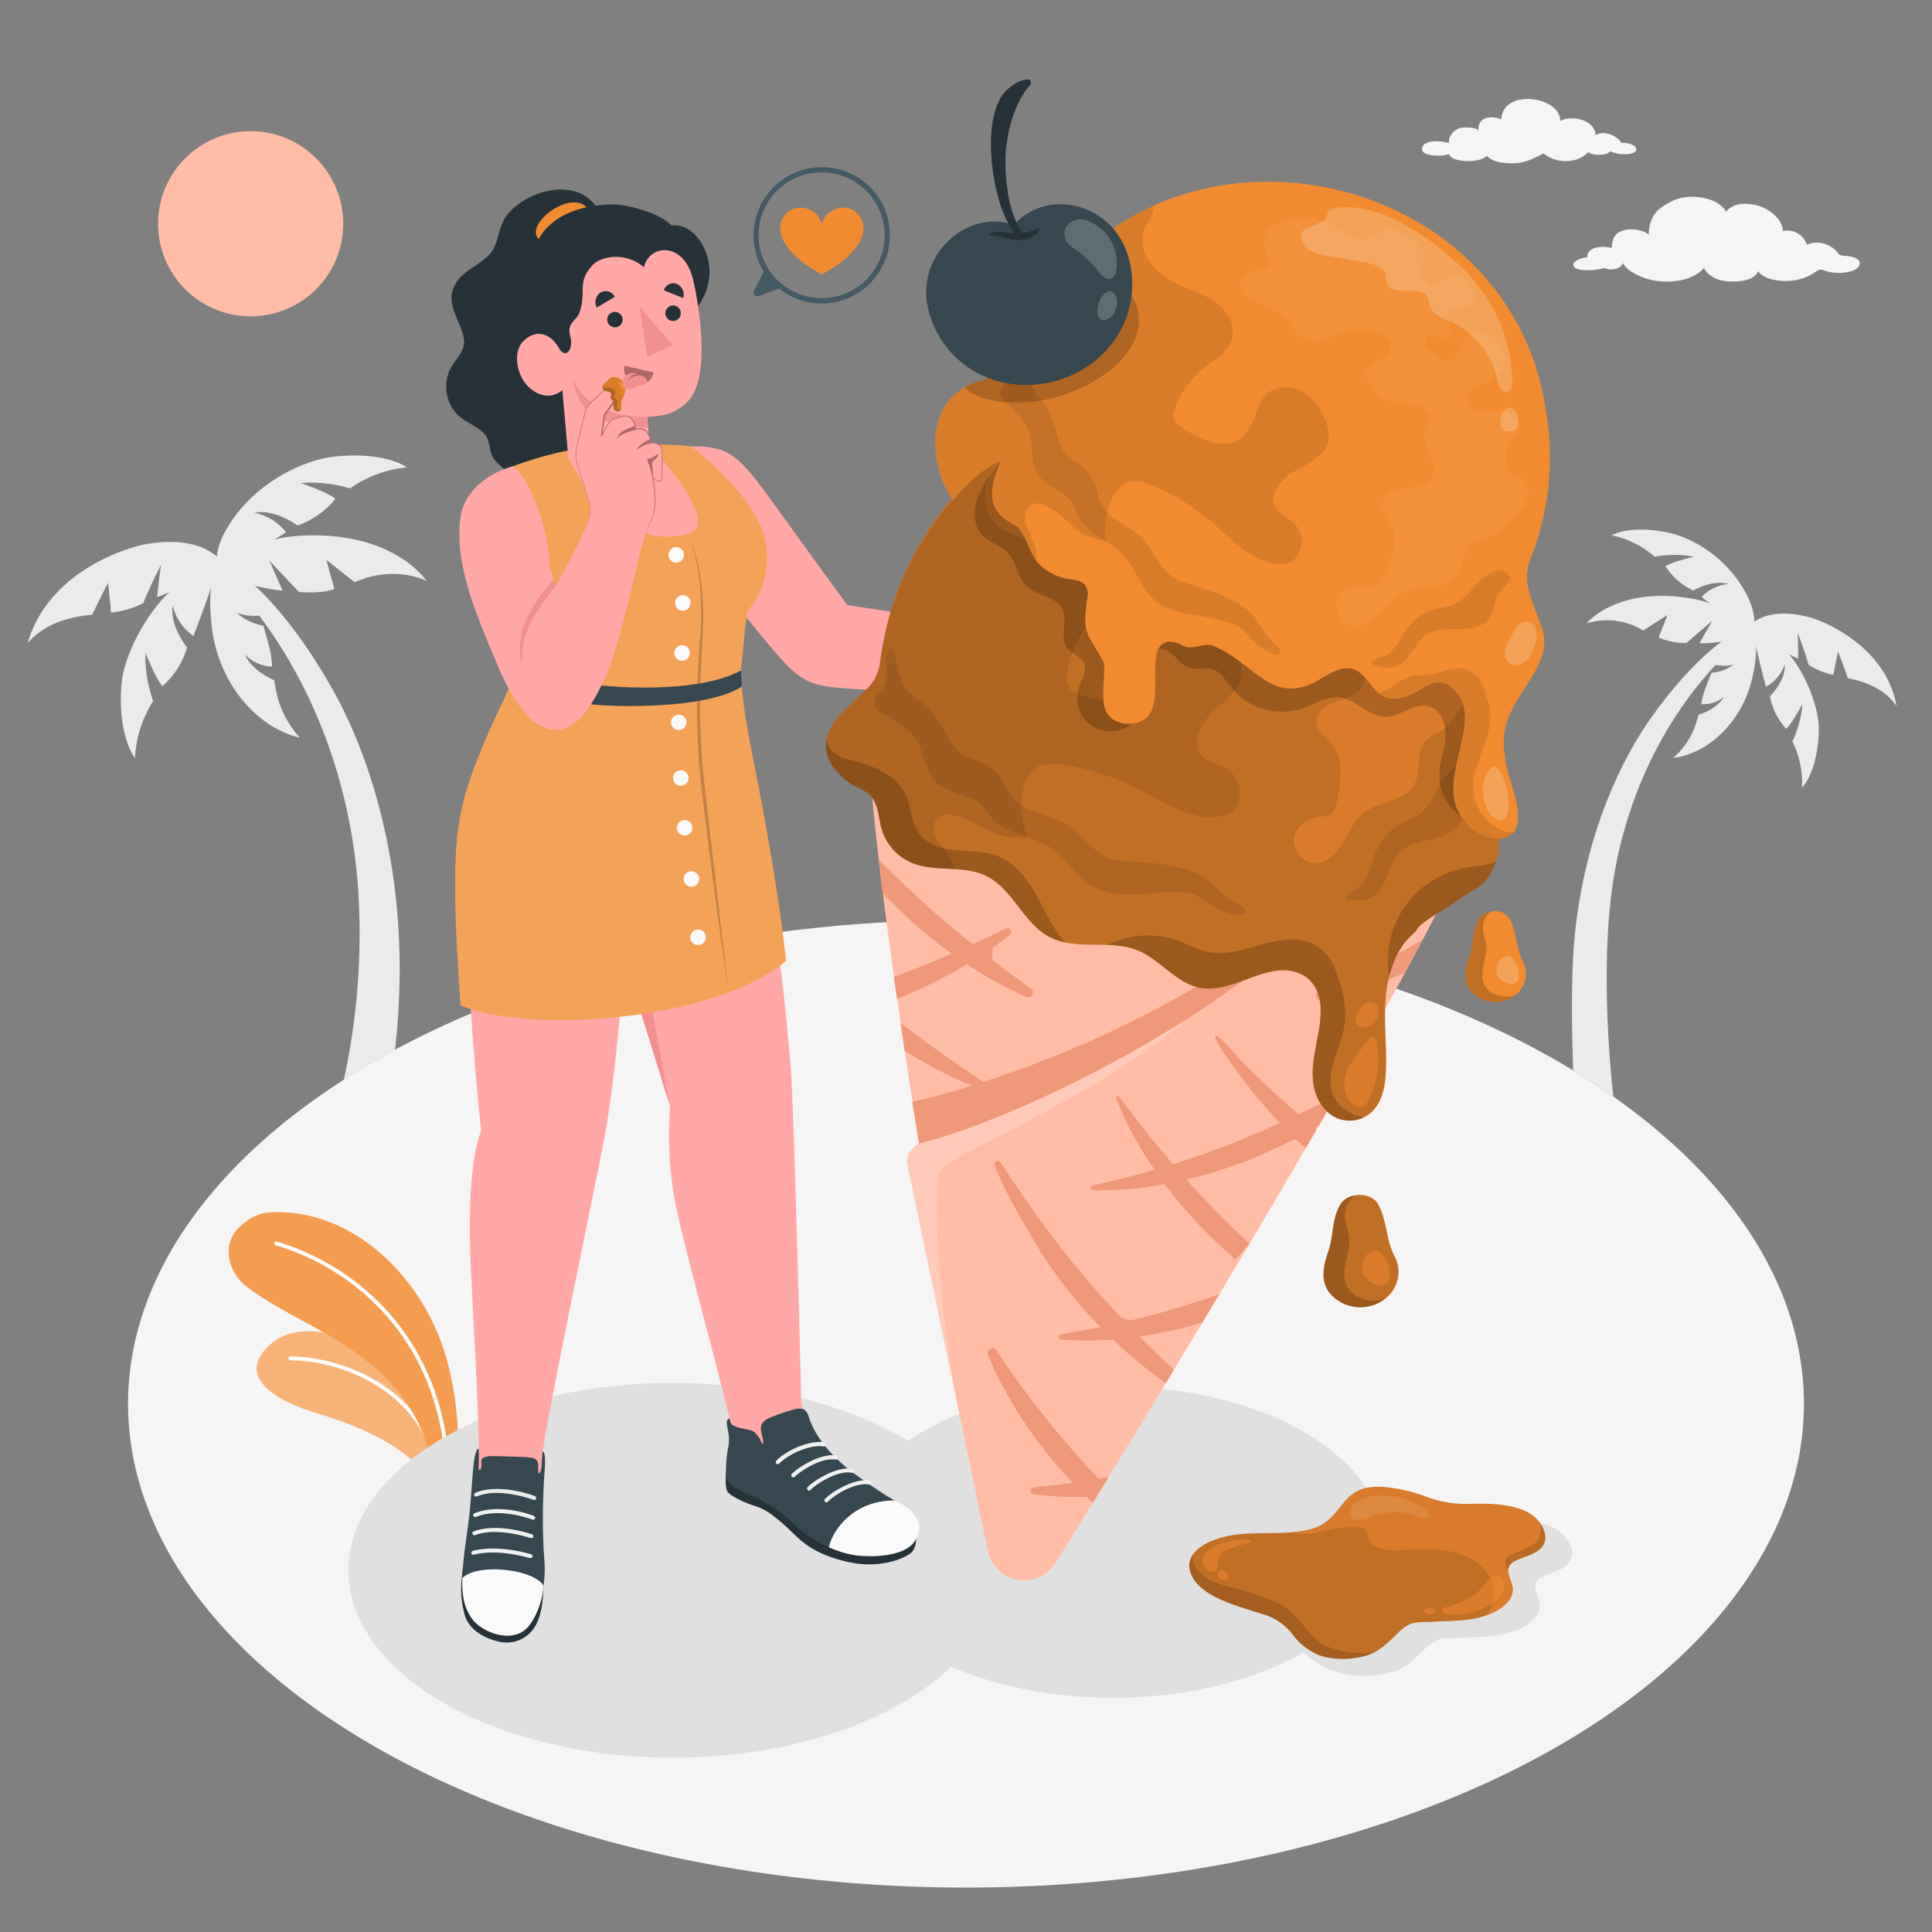<svg xmlns="http://www.w3.org/2000/svg" viewBox="0 0 500 500"><rect x="0" y="0" width="500" height="500" fill="#808080" stroke="none"/><g id="freepik--Floor--inject-320"><ellipse id="freepik--floor--inject-320" cx="250" cy="363.3" rx="216.86" ry="125.2" style="fill:#f5f5f5"></ellipse></g><g id="freepik--Trees--inject-320"><path d="M103.43,252a189.1,189.1,0,0,1-1.2,19.72q-2.82,1.51-5.57,3.1-4,2.3-7.69,4.67a176.73,176.73,0,0,0,3.5-52.21c-3.36-36.81-19.66-64.08-36.15-80.35l3.1-.59c3.78,2.47,14.61,10.57,27,32.7C94.05,192.76,103.67,218.17,103.43,252Z" style="fill:#ebebeb"></path><path d="M453.6,163.14c-14.4,11.47-29.58,31.63-35.33,60.43-4.53,22.67-1.59,52.68-.74,60.23q-4.95-3.48-10.39-6.78c-.33-8.84-.67-24.11.4-34.84,2.65-26.71,12.38-46,19.61-56.2,11.61-16.45,20.85-21.93,24.05-23.56Z" style="fill:#ebebeb"></path><g id="freepik--Palm--inject-320"><path d="M58.08,145.64c-2.42-1.63-1.36-1.63-4.69-3.4-5-2.68-13.26-2.53-20-.26-11.92,4-22.6,12-26.22,24.41,4.36-4.93,10.36-6.7,16.69-7.3,1.33-2.76,2.66-5.52,4.11-8.23.3,2.56.56,5.1.75,7.67a24,24,0,0,0,8.36-2.44c1.35-3.39,2.93-6.67,4.6-9.92-.38,2.78-.74,5.56-1,8.35C46.7,152.21,52.82,149.56,58.08,145.64Z" style="fill:#ebebeb"></path><g style="opacity:0.15"><path d="M58.08,145.64c-2.42-1.63-1.36-1.63-4.69-3.4-5-2.68-13.26-2.53-20-.26-11.92,4-22.6,12-26.22,24.41,4.36-4.93,10.36-6.7,16.69-7.3,1.33-2.76,2.66-5.52,4.11-8.23.3,2.56.56,5.1.75,7.67a24,24,0,0,0,8.36-2.44c1.35-3.39,2.93-6.67,4.6-9.92-.38,2.78-.74,5.56-1,8.35C46.7,152.21,52.82,149.56,58.08,145.64Z" style="fill:#ebebeb"></path></g><path d="M56.42,146.85s-1.7-3.64,2.71-10.77c6.93-11.19,18.69-16.27,25-17.51s15.88-1,21.17,2.38a30.63,30.63,0,0,0-14.72,5.44A35.19,35.19,0,0,0,77.84,125s7.19,2.5,8.93,4.09A21.67,21.67,0,0,1,77,136s-5.85-4.41-11.19-3.28A13.51,13.51,0,0,1,74,137.75,97.6,97.6,0,0,1,56.42,146.85Z" style="fill:#ebebeb"></path><path d="M56.42,146.85s-1.7-3.64,2.71-10.77c6.93-11.19,18.69-16.27,25-17.51s15.88-1,21.17,2.38a30.63,30.63,0,0,0-14.72,5.44A35.19,35.19,0,0,0,77.84,125s7.19,2.5,8.93,4.09A21.67,21.67,0,0,1,77,136s-5.85-4.41-11.19-3.28A13.51,13.51,0,0,1,74,137.75,97.6,97.6,0,0,1,56.42,146.85Z" style="fill:#ebebeb;opacity:0.2"></path><path d="M56.42,146.85a37.1,37.1,0,0,1,21.2-8.2c17-1,27.95,5.23,32.78,11.69,0,0-8.21-4.29-18.63.34l-7.31-5.79,2.07,7.52c-2.24.87-5.37,1.07-9.18.78l-7.65-8.1,3.41,7.73S62.77,152.28,56.42,146.85Z" style="fill:#ebebeb"></path><path d="M56.42,146.85a37.1,37.1,0,0,1,21.2-8.2c17-1,27.95,5.23,32.78,11.69,0,0-8.21-4.29-18.63.34l-7.31-5.79,2.07,7.52c-2.24.87-5.37,1.07-9.18.78l-7.65-8.1,3.41,7.73S62.77,152.28,56.42,146.85Z" style="fill:#ebebeb;opacity:0.05"></path><path d="M56.42,146.85s-3.14-.41-8.62,3.21c-9.32,6.14-15.21,19.1-16.14,25.38s-.32,15.68,3.26,20.74a30.15,30.15,0,0,1,4.72-14.73,34.89,34.89,0,0,1-2-12.5s2.79,7,4.42,8.61a21.23,21.23,0,0,0,6.35-10s-4.59-5.57-3.71-10.87a13.31,13.31,0,0,0,5.36,7.9S53.34,156.22,56.42,146.85Z" style="fill:#ebebeb"></path><path d="M56.42,146.85s-3.14-.41-8.62,3.21c-9.32,6.14-15.21,19.1-16.14,25.38s-.32,15.68,3.26,20.74a30.15,30.15,0,0,1,4.72-14.73,34.89,34.89,0,0,1-2-12.5s2.79,7,4.42,8.61a21.23,21.23,0,0,0,6.35-10s-4.59-5.57-3.71-10.87a13.31,13.31,0,0,0,5.36,7.9S53.34,156.22,56.42,146.85Z" style="fill:#ebebeb;opacity:0.05"></path><path d="M77.61,190.9a25.72,25.72,0,0,1-5.66-10c-.39-1.53-.72-3.18-1-4.88-6.28-2.75-7.54-6.61-7.54-6.61a10.19,10.19,0,0,0,7,3.09c-.1-3.78-1.37-7.35-2.25-10.55-4.83-1-6.83-3.38-6.83-3.38a12.3,12.3,0,0,0,6.17.68c-2.65-6.61-7.74-11.44-11.07-12.43,0,0-3.26,3.22-1.5,16.28C56.75,176.61,66.18,188.27,77.61,190.9Z" style="fill:#ebebeb"></path></g><g id="freepik--palm--inject-320"><path d="M452.31,162c2.05-1.09,1.21-1.18,4-2.3,4.22-1.69,10.69-.88,15.84,1.48,9.09,4.17,16.85,11.4,18.66,21.5-3-4.26-7.62-6.17-12.57-7.17-.81-2.3-1.63-4.59-2.55-6.85-.45,2-.87,4-1.24,6a19,19,0,0,1-6.39-2.63c-.79-2.79-1.76-5.52-2.81-8.22.07,2.22.12,4.45.11,6.68A57,57,0,0,1,452.31,162Z" style="fill:#ebebeb"></path><g style="opacity:0.15"><path d="M452.31,162c2.05-1.09,1.21-1.18,4-2.3,4.22-1.69,10.69-.88,15.84,1.48,9.09,4.17,16.85,11.4,18.66,21.5-3-4.26-7.62-6.17-12.57-7.17-.81-2.3-1.63-4.59-2.55-6.85-.45,2-.87,4-1.24,6a19,19,0,0,1-6.39-2.63c-.79-2.79-1.76-5.52-2.81-8.22.07,2.22.12,4.45.11,6.68A57,57,0,0,1,452.31,162Z" style="fill:#ebebeb"></path></g><path d="M453.52,163.11s1.65-2.73-1.24-8.74A32.05,32.05,0,0,0,434,138.44c-4.9-1.51-12.47-2.16-16.93.09a24.38,24.38,0,0,1,11.17,5.54,28,28,0,0,1,10.2,0s-5.9,1.37-7.4,2.48a17.17,17.17,0,0,0,7.18,6.27s5-3,9.11-1.65a10.77,10.77,0,0,0-6.95,3.32A77.82,77.82,0,0,0,453.52,163.11Z" style="fill:#ebebeb"></path><path d="M453.52,163.11s1.65-2.73-1.24-8.74A32.05,32.05,0,0,0,434,138.44c-4.9-1.51-12.47-2.16-16.93.09a24.38,24.38,0,0,1,11.17,5.54,28,28,0,0,1,10.2,0s-5.9,1.37-7.4,2.48a17.17,17.17,0,0,0,7.18,6.27s5-3,9.11-1.65a10.77,10.77,0,0,0-6.95,3.32A77.82,77.82,0,0,0,453.52,163.11Z" style="fill:#ebebeb;opacity:0.2"></path><path d="M453.52,163.11a29.48,29.48,0,0,0-16.06-8.26c-13.34-2.23-22.52,1.78-26.88,6.47a18,18,0,0,1,14.69,1.84l6.27-4L429.26,165a17.5,17.5,0,0,0,7.19,1.39l6.72-5.76-3.34,5.82S448.05,166.87,453.52,163.11Z" style="fill:#ebebeb"></path><path d="M453.52,163.11a29.48,29.48,0,0,0-16.06-8.26c-13.34-2.23-22.52,1.78-26.88,6.47a18,18,0,0,1,14.69,1.84l6.27-4L429.26,165a17.5,17.5,0,0,0,7.19,1.39l6.72-5.76-3.34,5.82S448.05,166.87,453.52,163.11Z" style="fill:#ebebeb;opacity:0.05"></path><path d="M453.52,163.11s2.51-.06,6.54,3.26c6.84,5.64,10.4,16.37,10.61,21.41s-1.06,12.41-4.32,16.11a24,24,0,0,0-2.48-12,27.83,27.83,0,0,0,2.6-9.71s-2.79,5.27-4.22,6.43a17,17,0,0,1-4.18-8.41s4.1-4,3.85-8.27a10.6,10.6,0,0,1-4.9,5.79S455.16,170.77,453.52,163.11Z" style="fill:#ebebeb"></path><path d="M453.52,163.11s2.51-.06,6.54,3.26c6.84,5.64,10.4,16.37,10.61,21.41s-1.06,12.41-4.32,16.11a24,24,0,0,0-2.48-12,27.83,27.83,0,0,0,2.6-9.71s-2.79,5.27-4.22,6.43a17,17,0,0,1-4.18-8.41s4.1-4,3.85-8.27a10.6,10.6,0,0,1-4.9,5.79S455.16,170.77,453.52,163.11Z" style="fill:#ebebeb;opacity:0.05"></path><path d="M433.07,196.13a20.44,20.44,0,0,0,5.31-7.4c.44-1.18.84-2.45,1.22-3.77,5.19-1.65,6.51-4.59,6.51-4.59a8.16,8.16,0,0,1-5.8,1.85c.4-3,1.71-5.69,2.66-8.15a10.08,10.08,0,0,0,5.69-2.09,9.72,9.72,0,0,1-4.94,0c2.65-5,7.09-8.38,9.8-8.88,0,0,2.3,2.82-.19,13C450.75,186.59,442.32,195,433.07,196.13Z" style="fill:#ebebeb"></path></g></g><g id="freepik--Clouds--inject-320"><path id="freepik--Cloud--inject-320" d="M403.82,31.36c0-3.13-3.44-5.31-7.33-5.68-4.58-.43-7.84,1.61-7.95,5.22-3-1.23-6.15-.44-5.92,2.86-.78-.9-3.69-.88-4.74-.63a4.12,4.12,0,0,0-2.61,2.23,3,3,0,0,0-.27,1.69c-1.75-.58-5.73-.93-6.72.68-1.77,2.85,5.3,2.94,6.73,2.08.3,2.22,7.89,2.58,9.73.53,1.44,1.45,3.5,1.77,5.73,1.9,3.76.23,6.06-1.05,9-2.54,3.19,2.7,8.71,2.75,11.58-.34.73.69,2.75.9,4.37.52,1.06-.26,1.3-.71,1.3-.71a9.7,9.7,0,0,0,2,.59c2.09.43,6,0,4.34-1.91a4.93,4.93,0,0,0-3.44-.84c-.91-1.79-4.56-3.48-6.65-2-.09-2.17-2.07-3.86-4.85-4.29C407.12,30.6,404.88,30.48,403.82,31.36Z" style="fill:#f5f5f5"></path><path id="freepik--cloud--inject-320" d="M480.13,66.74a8.9,8.9,0,0,0-2.87-.53c-.93-.07-1.23-.26-1.41-.46a6.86,6.86,0,0,0-8.24-2.43,5.28,5.28,0,0,0-6.22-3.52c.1-2.89-3.6-6-6.92-6.72s-6-.39-7.79,1.71C444.73,51,437.1,49.91,433,51.92c-2.38,1.16-4.39,2.35-5.38,4.53a9,9,0,0,0-.89,4.32c-1.61-1.42-4.83-1.8-7-1-2.32.9-2.5,2.65-2.61,4.42a8.06,8.06,0,0,0-4.22-.07c-1.46.43-2.3,1.58-2.1,2.5-1.16-.06-3.91.87-3.6,2.09.36,1.37,3.5,1.23,4.68,1.19a19.89,19.89,0,0,0,3.28-.52,5.2,5.2,0,0,0,1.71.33c2,0,2.85-.87,3.17-1.62,1,2.06,4.46,3.63,6.92,4.26,4.62,1.18,11.17.46,14-3a5.22,5.22,0,0,0,1.38,1.68,8,8,0,0,0,4.29,1.73c1.9.18,7,.43,8.43-2.6,1,2,5.56,2.93,9,2.44A14.18,14.18,0,0,0,468,71.46a22.64,22.64,0,0,0,2.23-1.33,1.82,1.82,0,0,1,1.89-.13,11.34,11.34,0,0,0,7.54,0C481.54,69.18,481.94,67.56,480.13,66.74Z" style="fill:#f5f5f5"></path></g><g id="freepik--Sun--inject-320"><circle id="freepik--sun--inject-320" cx="64.87" cy="57.91" r="23.96" style="fill:#ffbda7"></circle></g><g id="freepik--Plant--inject-320"><g id="freepik--Plants--inject-320"><path d="M110.64,384c-.88-4.77-9.1-12.38-28-18.07-17-5.11-19.79-12.18-12.15-18.43s23.05-2.09,32.19,7.45c11,11.52,11.55,26.41,11.55,26.41L110.64,384" style="fill:#F28B30"></path><path d="M110.64,384c-.88-4.77-9.1-12.38-28-18.07-17-5.11-19.79-12.18-12.15-18.43s23.05-2.09,32.19,7.45c11,11.52,11.55,26.41,11.55,26.41L110.64,384" style="fill:#fff;opacity:0.35"></path><path d="M113.27,382.21a.51.51,0,0,1-.5-.43c-2.78-21.65-24.55-29.72-37.62-29.72a.5.5,0,0,1-.5-.5.5.5,0,0,1,.5-.5c13.41,0,35.75,8.31,38.62,30.59a.51.51,0,0,1-.44.56Z" style="fill:#fff"></path><path d="M87.26,346.88c-6.64-4.16-17.88-9.31-23.91-14.31-4-3.29-6.21-10.15-1.57-14.81,2.29-2.24,4.83-3.8,8-4,21.76-1.24,40.25,17.4,45.93,38.4,2.59,9.59,3.7,21.92,1.78,27.06l-5.14,3.49C110.05,363.53,98.45,353.88,87.26,346.88Z" style="fill:#F28B30"></path><path d="M87.26,346.88c-6.64-4.16-17.88-9.31-23.91-14.31-4-3.29-6.21-10.15-1.57-14.81,2.29-2.24,4.83-3.8,8-4,21.76-1.24,40.25,17.4,45.93,38.4,2.59,9.59,3.7,21.92,1.78,27.06l-5.14,3.49C110.05,363.53,98.45,353.88,87.26,346.88Z" style="fill:#fff;opacity:0.15"></path><path d="M115.73,378.74a.5.5,0,0,1-.5-.46c-2.41-32.51-24.26-50.26-43.91-56a.49.49,0,0,1-.34-.62.51.51,0,0,1,.62-.34c20,5.87,42.18,23.9,44.63,56.92a.5.5,0,0,1-.47.53Z" style="fill:#fff"></path></g></g><g id="freepik--Shadows--inject-320"><ellipse id="freepik--Shadow--inject-320" cx="174.16" cy="406.39" rx="84" ry="48.5" style="fill:#e0e0e0"></ellipse><path id="freepik--shadow--inject-320" d="M404.43,397.07a10.15,10.15,0,0,0-3.11-2c-3.7-1.62-8.68-1.83-13-1.72a29.34,29.34,0,0,1-13-2.1,43.49,43.49,0,0,0-7.71-1.93c-5.83-1-8.9.09-11.08,1.89-2.59-7.56-8.95-14.77-19.1-20.63-27.27-15.75-71.48-15.75-98.75,0s-27.27,41.26,0,57,71.34,15.74,98.62.07l.75.65a23.84,23.84,0,0,0,9.6,4.85,25.65,25.65,0,0,0,12.42-.39c3.69-1,5.69-3.12,8.35-5.65a11.69,11.69,0,0,1,3.77-2.78c1.32-.47,3-.29,4.46-.39,3.76-.27,7.55-.17,11.28-.78,5.86-1,11-4.23,10.51-8.08-.29-2.52-2.76-5.08.47-6.89,2.4-1.34,6.18-1.75,7.55-4.43C407.6,401.44,406.06,398.65,404.43,397.07Z" style="fill:#e0e0e0"></path></g><g id="freepik--Character--inject-320"><g id="freepik--character--inject-320"><g id="freepik--Bottom--inject-320"><path d="M211.63,372.61a17.14,17.14,0,0,1-4.3-11.57c-.2-8.32-1.72-68-2.47-81.06-1.13-19.67-5.45-50.84-9.31-77.65a252.15,252.15,0,0,0-6.16-28.52l-49.91-1.46C132.76,182.56,119.09,200,120,225.72c1.46,40.55,4.52,66.84,4.52,66.84-1.61,4.48-3.63,14-2.69,34.95.73,16.25,2.29,40.89,2,49.19-.1,2.73-1.41,21.16-.74,26.83,1,8.52,12.32,8.05,13.17,3s3.81-26.74,4-29c.35-6.52,12.5-64.39,16-82.18,3.18-16.16,5.39-47,5.39-47l11.79,38A94.69,94.69,0,0,0,174.9,312c2.13,10.71,13.68,52.61,14.44,57.68,0,0,8.29,6.32,13,10.44a91.73,91.73,0,0,0,12.8,9.74c3.48,2.07,12.2,1.19,13.27-1.07C222.69,383.77,216.06,378.22,211.63,372.61Z" style="fill:#ffa8a7"></path><path d="M161.64,248.45,165.56,216s17-2.66,23-8.86c0,0-7.42,11.34-18.95,13.58l-4,23.91,7.74,41.47Z" style="fill:#f28f8f"></path><path d="M236.87,397.21c.31,0,.53,3.48-1.26,4.81-2.06,1.53-8,3.87-15.43,2.36s-11.38-4.15-14.21-6.89-6.81-6.61-10.16-7.6c-3.12-.93-6.46-2.61-7.4-3.66s-.49-5.4-.49-5.4Z" style="fill:#263238"></path><path d="M188.78,367.06a1.19,1.19,0,0,0-.67,1.28c.08,1.6.86,3.12.41,5.87a32.5,32.5,0,0,0-.56,8.13c.25,2.26,5.3,4.18,8.51,5.68a41.66,41.66,0,0,1,10.2,7.52c3.33,3.17,10.57,6.64,15.48,7.06,7.49.65,12.5-1,14.19-3.62,2.1-3.2,2.18-6.81-6.15-11.43-1.58-.87-7.06-4.68-8.93-6.05-5-3.7-9.94-8.71-11.95-14.77a3.28,3.28,0,0,0-1.11-1.89,2.76,2.76,0,0,0-1.66-.27c-1.45.1-5.54,1.63-6.89,2.16s-2.67,1.34-2.75,2.82a8.11,8.11,0,0,0,.39,2.23c.08.31.38,1.7.11,1.86s-.61-1.12-.8-1.36c-.9-1.13-1.18-1.8-2.38-2.14s-4.32-.6-5.11-1.86Z" style="fill:#37474f"></path><path d="M231.53,388.31c-10.91,0-16.21,8-17,12.12a25.44,25.44,0,0,0,7.59,2.17c7.49.65,12.8-1,14.5-3.59C238.62,396,239,391.79,231.53,388.31Z" style="fill:#fafafa"></path><path d="M213.85,388.83a.54.54,0,0,1-.35-.9c1.65-1.74,7.58-5.46,11.5-4.74a.53.53,0,1,1-.19,1c-3.66-.65-9.23,3-10.54,4.43A.53.53,0,0,1,213.85,388.83Z" style="fill:#f0f0f0"></path><path d="M209.37,385.77a.54.54,0,0,1-.35-.9c1.65-1.74,7.59-5.46,11.5-4.74a.53.53,0,1,1-.19,1c-3.66-.66-9.23,3.05-10.54,4.43A.53.53,0,0,1,209.37,385.77Z" style="fill:#f0f0f0"></path><path d="M205.26,382.34a.54.54,0,0,1-.33-.14.53.53,0,0,1,0-.75c1.65-1.75,7.6-5.46,11.5-4.75a.54.54,0,0,1,.43.62.53.53,0,0,1-.62.43c-3.65-.66-9.23,3.05-10.54,4.43A.52.52,0,0,1,205.26,382.34Z" style="fill:#f0f0f0"></path><path d="M201.24,378.92a.48.48,0,0,1-.32-.13.54.54,0,0,1,0-.76c2.26-2.47,8.49-5.44,12.4-4.73a.53.53,0,0,1-.19,1.05c-3.52-.64-9.42,2.21-11.43,4.4A.48.48,0,0,1,201.24,378.92Z" style="fill:#f0f0f0"></path><path d="M140.65,410.34c-.1,5-.82,9.06-2.88,11.58a8.47,8.47,0,0,1-8.66,2.92c-3.39-.73-7.77-2.84-8.89-7.08s-1-7.16-.45-11.78Z" style="fill:#263238"></path><path d="M123.9,374.93c-1.38.16-1.54,6.82-2.09,13.51-.59,7.16-1.37,10.23-1.92,16.11-.62,6.71-.16,9.68,2.33,13.64s10.93,7.61,14.8,1.67c3.15-4.84,4.37-10,3.82-16.71a145.83,145.83,0,0,1-.19-16.92c.08-5,1-10.1-.22-10.61-.06.74-.12,1.67-.19,2.4-.05.55-.09,3.27-.86,3.32a9.8,9.8,0,0,1-.09-1.88,2.19,2.19,0,0,0-.44-1.6,2.6,2.6,0,0,0-1.56-.63c-1.37-.22-5.53-.27-6.92-.34-.69,0-2.62-.08-3.31-.05a5.41,5.41,0,0,0-1.74.32,1.21,1.21,0,0,0-.72.7,2.21,2.21,0,0,0,0,.77,5.37,5.37,0,0,1-.12,1.38c0,.2-.17.44-.37.4s-.23-.23-.24-.39c0-.81.05-1.4.05-2.34,0-.43,0-1,0-1.46S123.89,375.36,123.9,374.93Z" style="fill:#37474f"></path><path d="M119.65,408.43c-.08,4.16.26,7,2.21,10.09,2.49,4,11.6,7.6,15.47,1.66a19.85,19.85,0,0,0,3.32-9.84C138,406,123.37,404.49,119.65,408.43Z" style="fill:#fafafa"></path><path d="M137.27,403.22l-.17,0c-.06,0-8.3-2.54-14.48-.86A.52.52,0,0,1,122,402a.51.51,0,0,1,.36-.62c6.53-1.77,14.91.8,15.16.9a.53.53,0,0,1,.27.68A.54.54,0,0,1,137.27,403.22Z" style="fill:#f0f0f0"></path><path d="M122.77,397.32a.51.51,0,0,1-.15-1c6.12-2.33,14.87.67,15.14.8a.51.51,0,0,1,.24.68.53.53,0,0,1-.69.24c-.06,0-8.63-2.93-14.32-.76A.42.42,0,0,1,122.77,397.32Z" style="fill:#f0f0f0"></path><path d="M123,392.61a.51.51,0,0,1-.16-1c6.73-2.7,15.14.6,15.39.74a.51.51,0,0,1-.5.9c-.06,0-8.24-3.2-14.5-.69A.46.46,0,0,1,123,392.61Z" style="fill:#f0f0f0"></path><path d="M123.18,387.32a.5.5,0,0,1-.44-.31.51.51,0,0,1,.27-.67c6.3-2.63,15.21.74,15.48.88a.51.51,0,0,1,.22.69.5.5,0,0,1-.69.22c-.07,0-8.76-3.29-14.61-.85A.39.39,0,0,1,123.18,387.32Z" style="fill:#ebebeb"></path></g><g id="freepik--Top--inject-320"><path id="freepik--Hair--inject-320" d="M154.1,53.24c-5.47-7.56-18.26-3.77-23,2.6-2.4,3.22-1.87,7.47-4.69,10.3-2.48,2.49-6.07,3.74-8.12,6.69-3.68,5.27.74,9.53,1.72,14.62.67,3.52-2.33,5.51-3.65,8.41a10.41,10.41,0,0,0,1.71,11.1c2.33,2.79,7,3.41,8.25,7,.59,1.73.47,3.46,1.66,5a15.29,15.29,0,0,0,4.64,3.78c3.63,2,8.14,1.55,12.13,1.12a16.93,16.93,0,0,0,6.7-2,6.78,6.78,0,0,0,2.45-2.28,10.33,10.33,0,0,1,2.47-2.7c2.21-2,2.66-4.13,2.8-7,.21-4.6-.18-8.57,2.42-12.68s6.49-7.19,5.74-12.56c-.65-4.58-3.71-7.85-7.13-10.66a23.34,23.34,0,0,1-5-4.84c-1.31-2-1.75-4.46-2.16-6.74a51.66,51.66,0,0,1-.74-6.2C152.22,55.73,154.41,53.66,154.1,53.24Z" style="fill:#263238"></path><path id="freepik--Arm--inject-320" d="M244.93,178.4c-7.82,0-20.14.68-30.58-.71-3.66-.49-6.95-1.36-11.85-6.77S188.56,154,188.56,154l-9.71-38.48c10.45,0,12.28,2.13,23.27,17.42,11.65,16.22,17.2,23.64,17.2,23.64s27.25,4.3,35.06,5.05c7.15.69,8.34-1.35,14.84-2.77,4.47-1,7.91-.63,10.55-.8,3.15-.21,2.31,2.39.23,3.7s-7,1.59-7.93,3.16,8.05,1.15,12.66.28c5.3-1,7.63-.78,8.45,1,.15.34-.16.86-1.82,2.12a2.61,2.61,0,0,1-1.13,3.32c-.38,2.61-.74,5.11-5.42,7.27-8,3.7-14.37,2.75-22.43.93S252.76,178.4,244.93,178.4Z" style="fill:#ffa8a7"></path><path d="M122.4,199.54c5-13.81,10.73-22.47,10.93-26.88,0,0-4.17-25.36-4.67-30.59-1.28-13.62,1.26-20,4-21.36a96.2,96.2,0,0,1,10.18-3.17c9.45-2.54,22.93-2.66,31.69-2.39,3.28.22,4.3.35,4.3.35a81.21,81.21,0,0,1,11.64,11c6.83,8.18,8.93,13.65,7.69,21.94a19.9,19.9,0,0,1-4.76,9.71c-.6,4-1.65,15.4-1.65,15.4,0,4.48.78,10.65,2.88,21.46,0,0,6.46,31.22,8.79,53.65-18.79,15.78-66.91,18.91-84.26,11.5C116.66,222.63,117.42,213.35,122.4,199.54Z" style="fill:#F28B30"></path><path d="M122.4,199.54c5-13.81,10.73-22.47,10.93-26.88,0,0-4.17-25.36-4.67-30.59-1.28-13.62,1.26-20,4-21.36a96.2,96.2,0,0,1,10.18-3.17c9.45-2.54,22.93-2.66,31.69-2.39,3.28.22,4.3.35,4.3.35a81.21,81.21,0,0,1,11.64,11c6.83,8.18,8.93,13.65,7.69,21.94a19.9,19.9,0,0,1-4.76,9.71c-.6,4-1.65,15.4-1.65,15.4,0,4.48.78,10.65,2.88,21.46,0,0,6.46,31.22,8.79,53.65-18.79,15.78-66.91,18.91-84.26,11.5C116.66,222.63,117.42,213.35,122.4,199.54Z" style="fill:#fff;opacity:0.2"></path><path d="M177,143.6a2,2,0,1,1-1.93-2A2,2,0,0,1,177,143.6Z" style="fill:#fafafa"></path><path d="M178.72,156.05a2,2,0,1,1-1.92-2A1.94,1.94,0,0,1,178.72,156.05Z" style="fill:#fafafa"></path><path d="M178.52,169a2,2,0,1,1-1.92-2A1.94,1.94,0,0,1,178.52,169Z" style="fill:#fafafa"></path><path d="M177.65,186.94a2,2,0,1,1-1.93-2A2,2,0,0,1,177.65,186.94Z" style="fill:#fafafa"></path><path d="M178.19,201.35a2,2,0,1,1-1.93-2A2,2,0,0,1,178.19,201.35Z" style="fill:#fafafa"></path><path d="M179.18,214.22a2,2,0,1,1-1.93-2A2,2,0,0,1,179.18,214.22Z" style="fill:#fafafa"></path><path d="M180.93,227.49a2,2,0,1,1-1.92-2A2,2,0,0,1,180.93,227.49Z" style="fill:#fafafa"></path><path d="M182.66,242.58a2,2,0,1,1-1.93-2A2,2,0,0,1,182.66,242.58Z" style="fill:#fafafa"></path><path d="M185.1,226.9c-1.14-9.88-2.41-19.75-3.33-29.64a203.72,203.72,0,0,1-.06-29.75c.14-2.48.29-5,.29-7.47a71.68,71.68,0,0,0-.33-7.47,51,51,0,0,0-1.24-7.38,28.34,28.34,0,0,0-2.6-7,30.84,30.84,0,0,1,2.38,7,52.36,52.36,0,0,1,1,7.36,73.65,73.65,0,0,1,.2,7.43c0,2.48-.23,4.95-.4,7.44a194.66,194.66,0,0,0-.15,29.87c.47,5,1.08,9.9,1.67,14.84s1.2,9.87,1.87,14.8c1.3,9.86,2.65,19.72,4.13,29.56Z" style="opacity:0.2"></path><path d="M133.33,172.66c8.53,4.59,44.29,8.72,58.44.84l.2,4.12s-5.77,5.16-29.44,5.1-29.93-6.59-29.93-6.59Z" style="fill:#37474f"></path><g id="freepik--Head--inject-320"><path d="M139.53,62.06c-3.29-3.25,3.72-9.39,8.55-9.66S152.35,56,152.35,56Z" style="fill:#F28B30"></path><path d="M180.63,61.62c-2.46-3.07-5-3.47-6.84-3.25-2.68-3.07-11.4-5.55-15.35-5.46-15.26.33-19.39,8.5-19.93,11.46-7.2,1.71-14.15,14.91-5.22,28.35,3.87,5.82,11.58,12.34,12.54,15.82l8.5-2.27a17.76,17.76,0,0,1,9.36-15.71c9.77-5.26,15.22-8.45,16.53-10.74C185.72,72.67,183.53,65.25,180.63,61.62Z" style="fill:#263238"></path><path d="M179.38,72.41a89.62,89.62,0,0,1,2.1,14.9c.66,14-3.11,16.7-6,18.59-1.83,1.18-3.52,1.72-7.91,2l.49,7.27s19.59,20.64,9.82,23.06c-12.5,3.1-21.2-5.56-25.46-11.31a76.26,76.26,0,0,1-5.31-8.13l-1.57-17.84s-3.5,3.45-8.18-.31c-3.64-2.91-4.84-9.43-1.92-12.36s6.8-2.46,9.22,1.83c1.72,3,3.87.28,2.91-3.13s1.64-4,2.36-6c2-5.65-.76-7.7,3.34-12.28,2.27-2.54,8.78-3.52,13.39.47C168,63.16,177,62.39,179.38,72.41Z" style="fill:#ffa8a7"></path><path d="M161.59,94.67l7.54,1.69a3.73,3.73,0,0,1-4.46,3.13A4.18,4.18,0,0,1,161.59,94.67Z" style="fill:#b16668"></path><path d="M161.94,97.25a4,4,0,0,0,2.73,2.24,3.59,3.59,0,0,0,2.3-.25,3.22,3.22,0,0,0-3.46-2.61A3.29,3.29,0,0,0,161.94,97.25Z" style="fill:#f28f8f"></path><path d="M161.15,82.79a2,2,0,1,1-2-2.08A2.05,2.05,0,0,1,161.15,82.79Z" style="fill:#263238"></path><path d="M176.2,81.12a2,2,0,1,1-2-2.06A2,2,0,0,1,176.2,81.12Z" style="fill:#263238"></path><path d="M159.1,76.84l-4.66,2.75a3,3,0,0,1,1-3.89A2.59,2.59,0,0,1,159.1,76.84Z" style="fill:#263238"></path><path d="M176.81,77.13l-5-2a2.51,2.51,0,0,1,3.34-1.65A3,3,0,0,1,176.81,77.13Z" style="fill:#263238"></path><polygon points="165.51 79.42 167.5 92.3 174.16 89.35 165.51 79.42" style="fill:#f28f8f"></polygon><path d="M167.52,107.88a29,29,0,0,1-13.16-2.8c-2.68-1.36-4.85-4.62-6-6.73.24.5.4,6.07,5.33,9.13,5.46,3.39,14,3.15,14,3.15Z" style="fill:#f28f8f"></path></g><g id="freepik--arm--inject-320"><path d="M171.24,115.74c-.84-1.41-2.84-1.11-2.84-1.11a4.25,4.25,0,0,0-1.51-3.31,3.76,3.76,0,0,0-2.47-.17c.23-1.2-1-3.51-2.4-3.5a12.9,12.9,0,0,0-3.79,1.08s-1,.77-2.58,4.08l.69-5.29s1.5-2,2.49-3.56c2.13-3.28.72-5.07-.1-5-.39,0-1.49,1.17-3.84,3.33s-3.06,2.7-3.49,4.28-.9,3.46-1.72,7-1,4.66-.4,6.44,1.62,5.35,3.11,9.87c.91,2.76.05,4.8-1.36,7.85-1,2.08-2.92,6.39-7.25,14l-1.57-5.25c-.16-8.93-4.85-22.74-9.53-25.79-7.53,2.1-12.58,7.29-13.44,12.82-2,12.63,4.82,27.37,9.61,38.82C134.13,185,139.71,189,143.9,188.87S152,185.7,157,174.56c4.12-10.44,7.88-29.22,8.95-32.62s1.61-5.67,2.85-7.79c1-1.74.85-7.47.09-10.71.54,1,1.79,1.52,2.51.68C171.22,122.46,171.65,116.81,171.24,115.74Z" style="fill:#ffa8a7"></path><path d="M165.92,141.94c.47-1.53.89-3.07,1.4-4.58a19.54,19.54,0,0,1,.89-2.23c.16-.36.36-.71.55-1.06a4.4,4.4,0,0,0,.37-1.13,19.83,19.83,0,0,0,.24-4.75,26.83,26.83,0,0,0-.59-4.73.08.08,0,0,1,.07-.1.09.09,0,0,1,.09,0,2.15,2.15,0,0,0,1.07.95,1.11,1.11,0,0,0,1.29-.29l0,.06c-.08-1.41,0-2.8,0-4.2l0-2.1a8.57,8.57,0,0,0-.18-2h0a2.13,2.13,0,0,0-1.19-.91,3.65,3.65,0,0,0-1.54-.14.11.11,0,0,1-.13-.1h0a4.19,4.19,0,0,0-1-2.82,1.84,1.84,0,0,0-1.3-.66,4.86,4.86,0,0,0-1.52.12.13.13,0,0,1-.15-.09v-.05a3.19,3.19,0,0,0-.49-2,2.72,2.72,0,0,0-1.48-1.34,4.71,4.71,0,0,0-2,.29,17.76,17.76,0,0,0-2,.74h0a5.51,5.51,0,0,0-.75.89c-.23.33-.44.67-.65,1-.41.69-.78,1.41-1.13,2.13a.15.15,0,0,1-.19.07.14.14,0,0,1-.08-.15l.69-5.29a.09.09,0,0,1,0-.07l1.9-2.72a8.64,8.64,0,0,0,1.54-2.88,3.53,3.53,0,0,0,.09-1.58,1.44,1.44,0,0,0-.87-1.15c-.22-.07-.41.13-.64.28s-.42.36-.62.54l-1.22,1.13L154,103.3a8.73,8.73,0,0,0-2.14,2.45,7.54,7.54,0,0,0-.49,1.57l-.4,1.62-.79,3.23c-.27,1.07-.53,2.15-.76,3.23a10.68,10.68,0,0,0-.33,3.27,7.41,7.41,0,0,0,.4,1.59l.49,1.59,1,3.18,1,3.18a19.56,19.56,0,0,1,.85,3.22c.24,2.26-.82,4.36-1.73,6.34.89-2,1.93-4.1,1.66-6.34a20.15,20.15,0,0,0-.88-3.19l-1-3.17-1-3.17-.5-1.58a7.64,7.64,0,0,1-.41-1.63,10.37,10.37,0,0,1,.33-3.33c.22-1.08.48-2.16.74-3.24l.79-3.24.39-1.61a7.85,7.85,0,0,1,.49-1.61,9,9,0,0,1,2.19-2.53l2.44-2.26,1.22-1.13c.21-.19.42-.38.64-.55a2.22,2.22,0,0,1,.35-.25.65.65,0,0,1,.49-.09,1.69,1.69,0,0,1,1.08,1.34,3.94,3.94,0,0,1-.09,1.71,9,9,0,0,1-1.56,3l-1.91,2.73,0-.07-.69,5.3-.28-.08c.36-.73.73-1.45,1.15-2.15.21-.35.43-.69.67-1a5.92,5.92,0,0,1,.81-.95s0,0,0,0a21.7,21.7,0,0,1,2-.75,5,5,0,0,1,2.18-.28A2.93,2.93,0,0,1,164,109a3.45,3.45,0,0,1,.51,2.14l-.15-.14a5.12,5.12,0,0,1,1.61-.13,2.33,2.33,0,0,1,.8.22,3.28,3.28,0,0,1,.64.53,4.42,4.42,0,0,1,1.07,3l-.12-.11a3.8,3.8,0,0,1,1.64.15,2.33,2.33,0,0,1,1.3,1h0a9,9,0,0,1,.18,2.12l0,2.1c0,1.4-.11,2.81,0,4.19a.11.11,0,0,1,0,.06,1.28,1.28,0,0,1-1.49.34,2.29,2.29,0,0,1-1.16-1l.16-.06a27.26,27.26,0,0,1,.57,4.76,20.24,20.24,0,0,1-.29,4.79,4.66,4.66,0,0,1-.39,1.14c-.19.35-.39.69-.56,1a18.35,18.35,0,0,0-.91,2.21C166.84,138.88,166.4,140.42,165.92,141.94Z" style="fill:#b16668"></path><path d="M164.54,111.25a2.82,2.82,0,0,0-.08-1.17c-1.05.56-2.6,1.06-3.45,1.61a3.3,3.3,0,0,0-1.37,2C160,113,161.24,112,164.54,111.25Z" style="fill:#b16668"></path><path d="M164.68,116.56a7.49,7.49,0,0,1,3.84-1.83,5.2,5.2,0,0,0-.12-1.11C165.3,114.84,164.68,116.56,164.68,116.56Z" style="fill:#b16668"></path><path d="M169,124.39a21.7,21.7,0,0,0-1.18-4.42c-.37-.82-.53-1.28.47-1.39s2.07-1.59,2-.71c0,.46-1.6,1.59-1.55,2.24A24.23,24.23,0,0,1,169,124.39Z" style="fill:#b16668"></path><path d="M143.78,151.75c-6.46,7.94-9.16,13.51-8.61,19.89-.94-2-.81-7,.58-10.35A40,40,0,0,1,143.27,150Z" style="fill:#f28f8f"></path><path d="M156,99.76a1,1,0,0,0,.71,1.38c.61.23,1.25.12,1.48.84.13.4-.23.87,0,1.28s.63.4.59.84c-.1,1-.17,2.72,1.47,2.29.93-.51.25-1.57.59-2.6.48-1.42,1.51-2.82.75-4.43-.68-1.44-2.83-2.61-4.11-1.18C157.09,98.81,156.26,99,156,99.76Z" style="fill:#F28B30"></path><path d="M156,99.76a1,1,0,0,0,.71,1.38c.61.23,1.25.12,1.48.84.13.4-.23.87,0,1.28s.63.4.59.84c-.1,1-.17,2.72,1.47,2.29.93-.51.25-1.57.59-2.6.48-1.42,1.51-2.82.75-4.43-.68-1.44-2.83-2.61-4.11-1.18C157.09,98.81,156.26,99,156,99.76Z" style="opacity:0.1"></path><path d="M160.28,106.39a1,1,0,0,0,.51-.93c-.35.85-1.19.53-1.15-.34,0-.49.33-1.25,0-1.66s-.62-.37-.75-.69.26-.79.29-1.21a1.16,1.16,0,0,0-.8-1,3,3,0,0,0-1.35-.26,2.75,2.75,0,0,1-.76,0,.71.71,0,0,1-.36-.22,1,1,0,0,0,.76,1.06c.61.23,1.25.12,1.48.84.13.4-.23.87,0,1.28s.63.4.59.84C158.71,105.06,158.64,106.82,160.28,106.39Z" style="opacity:0.2"></path><path d="M160.67,100.84c.27.77.92.09.89-.66a1.76,1.76,0,0,0-1.22-1.57c-.62,0-.17.72,0,1A5.47,5.47,0,0,1,160.67,100.84Z" style="fill:#F28B30"></path><path d="M160.65,101.82a.34.34,0,0,0,.67,0C161.38,101.24,160.66,101.39,160.65,101.82Z" style="fill:#F28B30"></path></g><path d="M165.54,97.12c-1.79-1.27-4.32-.47-4.47,1.9,0,1.71,1.29,1.94,2.56,1.62.59-.14,1.48-1,2-1.06a3.47,3.47,0,0,0,1.9-.62C167.52,98.46,167.11,97.33,165.54,97.12Z" style="fill:#f28f8f"></path><path d="M166.61,96.87c-.27-.33-.84-.27-1.21-.22a4.37,4.37,0,0,0-1.32.35,3.62,3.62,0,0,0-1.68,1.73s0,.06,0,0a4.18,4.18,0,0,1,1.73-1.33,3.48,3.48,0,0,1,1.26-.27,2.19,2.19,0,0,1,.8.13c.22.09.21-.06.37-.13S166.67,96.94,166.61,96.87Z" style="fill:#b16668"></path></g></g></g><g id="freepik--speech-bubble--inject-320"><g id="freepik--speech-bubble--inject-320"><g id="freepik--speech-bubble--inject-320"><path d="M225.84,49.13A17.67,17.67,0,0,0,197.7,70.29l-2.5,4.88a1,1,0,0,0,1.27,1.43l5.14-1.92a17.67,17.67,0,0,0,24.23-25.55Zm-2.35,23.92a16.17,16.17,0,0,1-11.22,4.11L210.41,77a16.27,16.27,0,0,1,1.85-32.39l1.86.07a16.27,16.27,0,0,1,9.37,28.36Z" style="fill:#455a64"></path></g><path id="freepik--Heart--inject-320" d="M212.68,71c-11.49-6.12-12.41-12.69-9.07-15.9,3-2.88,8.47-1,9.07,3.13.61-4.11,6.09-6,9.08-3.13C225.1,58.29,224.18,64.86,212.68,71Z" style="fill:#F28B30"></path></g></g><g id="freepik--ice-cream--inject-320"><g id="freepik--ice-cream--inject-320"><path d="M304,195.3l-78.89-15.12,0,.18c-4.87,25.87,30.53,220.78,30.53,220.78a9.57,9.57,0,0,0,17.55,3.35h0S377.91,236.27,383,210.32h0Z" style="fill:#ffbda7"></path><path d="M357.63,217.67c-23.31,37.54-90.37,71-119.82,78.3l-1.69-10.82S308.15,270.09,357.63,217.67Z" style="fill:#f0997a"></path><path d="M357.63,217.67c-23.13,37.23-89.28,70.49-119.09,78.12a5,5,0,0,0-3.66,5.8l20.73,99.55Z" style="fill:#ffbda7"></path><path d="M353.71,238.17c-34.22,11.92-84.21,2.37-111.64-21.31s-21.92-52.54,12.31-64.46S338.59,150,366,173.72,387.94,226.26,353.71,238.17Z" style="fill:#f0997a"></path><path d="M349.7,233c-31.12,10.09-76.79,1.37-102-19.47s-20.43-45.91,10.69-56,76.79-1.36,102,19.48S380.82,222.94,349.7,233Z" style="opacity:0.2"></path><path d="M355.42,203.06c-25.21-20.84-70.88-29.56-102-19.47-8.8,2.85-15.49,6.9-20,11.71,2.41,6.13,7.14,12.36,14.27,18.25,25.21,20.84,70.88,29.56,102,19.47,8.8-2.85,15.49-6.9,20-11.71C367.28,215.18,362.55,209,355.42,203.06Z" style="opacity:0.2"></path><path d="M363,246.16l-5.12,2.65-2.56,1.33-2.6,1.23c-3.72,1.87-7.54,3.51-11.41,5.1a1.31,1.31,0,0,0,.78,2.49,81.11,81.11,0,0,0,12.31-3.51l2.83-1c.93-.35,1.83-.77,2.74-1.15,1.21-.51,2.41-1.05,3.61-1.58q2.38-4.39,4.54-8.5C366.44,244.22,364.72,245.17,363,246.16Z" style="fill:#f0997a"></path><path d="M260.86,284.1c-6.35-4.09-12.52-8.2-18.54-12.5-3.15-2.22-6.22-4.52-9.26-6.86.34,2.38.7,4.77,1.06,7.18,1.91,1.2,3.84,2.37,5.82,3.46A93.48,93.48,0,0,0,260.86,284.1Z" style="fill:#f0997a"></path><path d="M286.56,382.31l-2.23.36q-2.22-2.35-4.38-4.75c-2.64-2.79-5-5.8-7.54-8.7l-3.57-4.52-1.79-2.26-1.7-2.33c-2.64-3.44-5.06-7-7.44-10.67a1.26,1.26,0,0,0-2.23,1.15,82.29,82.29,0,0,0,6,12l1.48,2.59c.52.84,1.1,1.65,1.65,2.48,1.1,1.65,2.23,3.29,3.37,4.91,2.45,3.13,4.86,6.3,7.58,9.2.61.69,1.25,1.34,1.88,2-3.33.45-6.69.8-10.07,1.15a.92.92,0,0,0,0,1.82,88.12,88.12,0,0,0,13.59.62c.55.54,1.11,1.07,1.67,1.6l4.1-6.68Z" style="fill:#f0997a"></path><path d="M301.4,306.44c1.07,1.41,2.15,2.82,3.25,4.21,2.49,2.87,5,5.77,7.68,8.42q3.59,3.6,7.44,6.88l3.59-4.07q-3.56-3.36-7-6.81c-2.66-2.55-5.09-5.3-7.65-7.94l-1.64-1.85.74-.19q2.9-.72,5.77-1.52c3.76-1.25,7.56-2.45,11.21-4s7-3.07,10.44-4.84c.88.83,1.79,1.63,2.7,2.43.94-1.62,1.88-3.23,2.81-4.85l-.45-.36,1-.61q2.28-3.93,4.5-7.81l-2.21,1.16c-2.49,1.27-5,2.48-7.52,3.68-1.87-1.64-3.74-3.29-5.56-5-2.76-2.42-5.36-5-8-7.55-1.4-1.22-6.74-8-8-7.77-.65.88,4.8,8.06,5.91,9.57a109.83,109.83,0,0,0,7,8.85c1.21,1.43,2.48,2.82,3.78,4.18-2.82,1.26-5.64,2.49-8.49,3.66-3.52,1.55-7.15,2.77-10.73,4.17l-5.46,1.83-2.74.93-.19.06-.31-.34-1.75-2.13c-4.19-4.74-7.9-9.84-11.81-14.95a.48.48,0,0,0-.83.48,88.18,88.18,0,0,0,9.08,17.14l.8,1.22c-5.26,1.58-10.61,2.81-16,4.09a.61.61,0,0,0,.13,1.21A87.56,87.56,0,0,0,301.4,306.44Z" style="fill:#f0997a"></path><path d="M250.3,249.58q2.05,1.36,4.17,2.66A103.68,103.68,0,0,0,265.53,258a1.28,1.28,0,0,0,1.27-2.21q-5.07-3.6-9.95-7.36c0-1.32,0-1.85.06-3.16q2.32-1.64,4.53-3.39a1,1,0,0,0-1.05-1.64q-4.33,2.13-8.68,4.13c-4-3.17-7.85-6.41-11.6-9.82-4.32-3.91-8.59-7.89-12.7-12.06.32,2.78.67,5.65,1,8.59q3.78,4,7.87,7.71a113.09,113.09,0,0,0,10,8h0q-7.41,3.25-14.95,6.06c.26,1.87.53,3.76.8,5.65a114.62,114.62,0,0,0,15.91-7.65C248.82,250.46,249.56,250,250.3,249.58Z" style="fill:#f0997a"></path><path d="M301.83,352.63q-3.52-3.33-6.91-6.76l1.33-.15c1-.15,1.95-.37,2.93-.55q2.93-.56,5.84-1.18c2-.55,4.09-1.08,6.12-1.67,1.47-2.43,2.95-4.91,4.45-7.41l0,0c-3.9,1.53-7.94,2.61-11.92,3.91l-5.56,1.5-2.78.77-2.81.65-2.26-.67q-2.31-2.43-4.55-4.92c-2.65-2.79-5-5.8-7.55-8.7l-3.56-4.52-1.79-2.27-1.71-2.32c-3.38-4.41-9.09-12.8-12.14-17.52a.87.87,0,0,0-1.55.77c1.94,5.35,7,14.3,10,19.17l1.48,2.59c.51.85,1.1,1.66,1.64,2.49,1.11,1.64,2.23,3.28,3.38,4.91,2.45,3.13,4.86,6.3,7.57,9.2,1.08,1.19,2.19,2.35,3.3,3.51-3.37.66-6.78,1.25-10.21,1.85a.69.69,0,0,0,.06,1.36,90.68,90.68,0,0,0,13.39,0A116.39,116.39,0,0,0,299,356q1.33,1,2.7,2l2.15-3.54C303.15,353.85,302.48,353.24,301.83,352.63Z" style="fill:#f0997a"></path><path d="M307,263.88h0c-25,15.93-52.15,27.75-68.43,31.92a5,5,0,0,0-3.66,5.8L248.7,368h0c-5.16-24.77-8.07-61.65-5.21-65.39S283.07,284.19,307,263.88Z" style="fill:#fff;opacity:0.2"></path><path d="M386.92,214.57c-2.67-4.95-3.74-8.58-2.84-12.45h0c.47-1.77.75-3.6,1.1-5.42a79.77,79.77,0,1,0-156.7-29.92c-.34,1.79-.6,3.56-.82,5.34-1.08,4.67-2.86,5.69-6.22,8.91-2.18,2.09-4.82,4.29-6.26,6.95-3.25,6-.52,10,3,13.31s6.8,2.53,8.51,7c.78,2,.88,4.25,1.49,6.33a13.7,13.7,0,0,0,7.6,8.58c6.08,2.62,13.48.57,19.43,3.47,6.92,3.37,9.66,12.32,16.49,15.86s15.61.52,22.77,3.45c5.85,2.4,9.92,8.51,16.14,9.68,8.56,1.6,17.18-6.95,25.33-3.88,3.79,1.42,5.58,4.91,5.83,8.77a31.37,31.37,0,0,1-.82,7.95c-.2,1.06-.33,2.11-.54,3.18s-.37,2-.49,3a21,21,0,0,0,0,6.08c.63,3.73,2.87,7.4,6.41,8.75a8.5,8.5,0,0,0,8.27-1.38c3.13-2.6,3.93-7,4.08-11.11.24-6.45-.63-12.94,0-19.37a30.31,30.31,0,0,1,2.08-8.79,19.77,19.77,0,0,1,4.11-6.4c.45-.45,1-.84,1.4-1.32s.48-.75.77-1.1a9.45,9.45,0,0,1,1.72-1.49,41.36,41.36,0,0,1,4-2.62c2.76-1.62,5.28-3.62,8.07-5.24a12.43,12.43,0,0,0,5.42-5.4C388.65,219.92,388.17,216.88,386.92,214.57Z" style="fill:#F28B30"></path><path d="M386.92,214.57c-2.67-4.95-3.74-8.58-2.84-12.45h0c.47-1.77.75-3.6,1.1-5.42a79.77,79.77,0,1,0-156.7-29.92c-.34,1.79-.6,3.56-.82,5.34-1.08,4.67-2.86,5.69-6.22,8.91-2.18,2.09-4.82,4.29-6.26,6.95-3.25,6-.52,10,3,13.31s6.8,2.53,8.51,7c.78,2,.88,4.25,1.49,6.33a13.7,13.7,0,0,0,7.6,8.58c6.08,2.62,13.48.57,19.43,3.47,6.92,3.37,9.66,12.32,16.49,15.86s15.61.52,22.77,3.45c5.85,2.4,9.92,8.51,16.14,9.68,8.56,1.6,17.18-6.95,25.33-3.88,3.79,1.42,5.58,4.91,5.83,8.77a31.37,31.37,0,0,1-.82,7.95c-.2,1.06-.33,2.11-.54,3.18s-.37,2-.49,3a21,21,0,0,0,0,6.08c.63,3.73,2.87,7.4,6.41,8.75a8.5,8.5,0,0,0,8.27-1.38c3.13-2.6,3.93-7,4.08-11.11.24-6.45-.63-12.94,0-19.37a30.31,30.31,0,0,1,2.08-8.79,19.77,19.77,0,0,1,4.11-6.4c.45-.45,1-.84,1.4-1.32s.48-.75.77-1.1a9.45,9.45,0,0,1,1.72-1.49,41.36,41.36,0,0,1,4-2.62c2.76-1.62,5.28-3.62,8.07-5.24a12.43,12.43,0,0,0,5.42-5.4C388.65,219.92,388.17,216.88,386.92,214.57Z" style="opacity:0.2"></path><path d="M317.45,198.87c-2-1.19-4.59-1.42-6.23-3.08-3.18-3.21-.44-8.67,2.88-11.74s7.56-6.35,7.22-10.85a10.37,10.37,0,0,0-2.07-5c-2.08-3-4.88-5.67-8.37-6.72s-7.73-.11-9.84,2.87c-2.74,3.87-1.17,9.58-3.75,13.56-3.64,5.64-12.19,4-18.44,1.55a4.86,4.86,0,0,1-1.91-1.1,4.49,4.49,0,0,1-.74-3.53A25.59,25.59,0,0,1,281.26,162c2.49-3.28,6-6.35,6.14-10.47.28-6.44-7.36-10-13.74-10.92s-13.93-1.36-17.36-6.81c-3.15-5-.85-11.37,3.09-16.12a79.45,79.45,0,0,0-30.91,49.15c-.34,1.79-.6,3.56-.82,5.34-1.08,4.67-2.86,5.69-6.22,8.91-2.18,2.09-4.82,4.29-6.26,6.95-3.25,6-.52,10,3,13.31s6.8,2.53,8.51,7c.78,2,.88,4.25,1.49,6.33a13.7,13.7,0,0,0,7.6,8.58c3.51,1.51,7.45,1.47,11.29,1.72a9.43,9.43,0,0,0-1.15-3c-1.12-1.84-2.81-3.3-3.74-5.25s-.69-4.76,1.27-5.65a5.6,5.6,0,0,1,3.07-.15c6.92,1,9.48,6.8,19.37,5.74-2.12-4.93-2.42-14.57,1.95-17.68,2.33-1.66,5.48-1.43,8.3-.94a64.17,64.17,0,0,1,19.07,6.55c7.61,4,16.65,9.74,24,5.27A7.58,7.58,0,0,0,317.45,198.87Z" style="opacity:0.1"></path><g style="opacity:0.2"><path d="M275.55,243.88c-2.67-3.12-4.52-7-6.48-10.66-2.58-4.81-5.86-9.73-10.95-11.7-3.37-1.31-7.11-1.15-10.71-1.48s-7.47-1.39-9.59-4.33-1.95-6.7-3.4-9.89c-2.37-5.18-8.31-7.61-13.82-9a12.33,12.33,0,0,1-4.23-1.61,6.67,6.67,0,0,1-2.48-3.67c-.77,4.14,1.51,7.2,4.28,9.78,3.52,3.27,6.8,2.53,8.51,7,.78,2,.88,4.25,1.49,6.33a13.7,13.7,0,0,0,7.6,8.58c6.08,2.62,13.48.57,19.43,3.47,6.92,3.37,9.66,12.32,16.49,15.86A15.79,15.79,0,0,0,275.55,243.88Z"></path><path d="M353,289.15c-3.93-.64-7.57-3.31-8.45-7.16a12.52,12.52,0,0,1,.18-5.41c1-4.34,3.09-8.42,3.41-12.85a26.53,26.53,0,0,0-1.33-9.25c-1-3.41-2.34-6.94-5.16-9.1-4-3.06-9.69-2.41-14.57-1.1s-9.91,3.17-14.84,2c-2.45-.56-4.67-1.83-7-2.72a23.05,23.05,0,0,0-5.91-1.35,24.06,24.06,0,0,0-10.76,1.46,20,20,0,0,0-2.1.86,23.16,23.16,0,0,1,8,1.42c5.85,2.4,9.92,8.51,16.14,9.68,8.56,1.6,17.18-6.95,25.33-3.88,3.79,1.42,5.58,4.91,5.83,8.77a31.37,31.37,0,0,1-.82,7.95c-.2,1.06-.33,2.11-.54,3.18s-.37,2-.49,3a21,21,0,0,0,0,6.08c.63,3.73,2.87,7.4,6.41,8.75A8.52,8.52,0,0,0,353,289.15Z"></path><path d="M386.27,225.29a24,24,0,0,0,.9-2.35c-2.24,1-5,1.17-7.55,1.58a24.42,24.42,0,0,0-20.11,28.2,27.58,27.58,0,0,1,1.25-3.86,19.77,19.77,0,0,1,4.11-6.4c.45-.45,1-.84,1.4-1.32s.48-.75.77-1.1a9.45,9.45,0,0,1,1.72-1.49,41.36,41.36,0,0,1,4-2.62c2.76-1.62,5.28-3.62,8.07-5.24A12.43,12.43,0,0,0,386.27,225.29Z"></path></g><path d="M236.82,191.07c2.5,3.53,2.41,8.63,5.58,11.57s8.64,2.58,11.67,5.74c.91.94,1.51,2.12,2.34,3.13,3.58,4.37,10.18,4.57,15,7.57,4.57,2.86,7.3,8.15,12.07,10.66,3.19,1.69,6.85,1.88,10.38,1.7,3.68-.19,7.35-.75,11-.55.57,0,1.15.13,1.73.14a3.77,3.77,0,0,1,.58,0,6.23,6.23,0,0,1,1.14.23,10.7,10.7,0,0,1,2.16,1l.48.29c1.38.85,2.66,1.88,4.1,2.63a15.61,15.61,0,0,0,5.05,1.51,4.24,4.24,0,0,0,1.28,0,1.18,1.18,0,0,0,.69-.35A1.1,1.1,0,0,0,322,235a3.66,3.66,0,0,0-1.2-.8,3.49,3.49,0,0,1-1-.54,1.61,1.61,0,0,0-.34-.24c-.3-.16-.6-.32-.89-.51a14,14,0,0,1-1.64-1.22c-1.06-.9-2-1.9-3.05-2.84a17.88,17.88,0,0,0-2.48-1.95,16.48,16.48,0,0,0-3.24-1.51c-5.62-2-11.7-2.14-17.65-2.59a9.94,9.94,0,0,1-2.36-.38,6.56,6.56,0,0,0-.94-.33,3,3,0,0,1-.78-.24,17.4,17.4,0,0,1-3.79-2.64c-.27-.23-.54-.48-.8-.72-2.14-2-4.14-4.22-6.7-5.66a43.08,43.08,0,0,0-7.22-2.68c-2.43-.84-4.88-2.05-6.35-4.16a38.86,38.86,0,0,1-1.84-3.43,12.49,12.49,0,0,0-6-5.38,32.74,32.74,0,0,1-4.34-1.74c-2.77-1.64-4.1-4.85-5.74-7.62a29,29,0,0,0-3.82-5.06,6.9,6.9,0,0,0-2-1.51,4.2,4.2,0,0,1-.92-.58c-.51-.43-.95-.92-1.42-1.38a5.69,5.69,0,0,1-1.73-2.2c-.25-.84-.64-1.64-.92-2.47a28.23,28.23,0,0,1-1.22-5.43c-.07-.61-.31-1.39-.92-1.39-.43,0-.72.44-.88.83-.67,1.64-.48,3.48-.45,5.25s-.19,3.7-1.45,4.94a12.87,12.87,0,0,0-1,.95,3,3,0,0,0-.23,3.17,4.87,4.87,0,0,0,1.93,2c.32.18.68.21,1,.38s.84.55,1.25.82a27.47,27.47,0,0,1,4.71,3.44A9.51,9.51,0,0,1,236.82,191.07Z" style="opacity:0.1"></path><path d="M378.15,212.51c-1.4,2.75-4.66,3.94-7.66,4.67s-6.27,1.34-8.41,3.57c-3,3.13-2.92,8.62-6.49,11.08a6.86,6.86,0,0,1-3.21,1.14,11.2,11.2,0,0,1-1.92,0,2.45,2.45,0,0,0-.89,0,.77.77,0,0,1-1-1,1.26,1.26,0,0,1,.39-.52,24.71,24.71,0,0,1,2.23-1.42,8,8,0,0,0,2.5-3,23.42,23.42,0,0,0,1.4-3.66l0-.1c.24-.75.48-1.51.71-2.27a1.76,1.76,0,0,1,.17-.37c.19-.36.37-.71.57-1.06a23.76,23.76,0,0,1,1.27-2.12,12.53,12.53,0,0,1,3.27-3.42c2.07-1.42,4.65-2,6.61-3.57,2.19-1.75,3.31-4.47,4.65-6.94s4.9-7.23,8.31-5.06c1.09.69.9,1.71.4,2.73a20.76,20.76,0,0,0-1.89,4.09C378.6,207.71,379.33,210.2,378.15,212.51Z" style="opacity:0.1"></path><path d="M335.43,117.54a7.48,7.48,0,0,0,0,2.06,2.75,2.75,0,0,0,1.29,1.91c.88.57,1.63,1.62,2.77,1.57a2.76,2.76,0,0,0,2-1.2c.48-.63.83-1.36,1.34-2a4,4,0,0,1,4.85-1.19,14.53,14.53,0,0,1,2,1.63,10,10,0,0,1,2.42,2.05,2.85,2.85,0,0,1,.37,2,2.45,2.45,0,0,1-.37,1,4.94,4.94,0,0,1-2.5,1.83c-1.27.39-2.78.8-3.22,2.05-.89,2.5,3.52,5.31,1.71,7.24s-5.88-1.13-6.66,1.18a2.07,2.07,0,0,0,0,1,3,3,0,0,0,2.13,2.63,10.11,10.11,0,0,1,1.91.27c1.11.41,1.81,1.67,3,1.82a2.56,2.56,0,0,0,2.3-1.31c1.59-2.41.9-6,3-8a5.06,5.06,0,0,1,3.94-1.17,11.61,11.61,0,0,1,3.46,1,1.46,1.46,0,0,1,.54.32c.35.37.76.69,1.11,1.07a7.15,7.15,0,0,1,2.12,6.19c-.52,2.57-2.71,4.43-4.79,6-1.74,1.33-3.71,3.35-2.83,5.35a3.72,3.72,0,0,0,3.41,1.85c2.32.08,4.53-.94,6.83-1.27s5.11.36,5.9,2.55c.84,2.35-1.13,4.71-1.67,7.15a6.58,6.58,0,0,0,4.56,7.5,12.6,12.6,0,0,1,2.6.69,4.46,4.46,0,0,1,2.11,4.35,13.16,13.16,0,0,1-1.68,4.81c-1.76,3.49-3.7,7.16-7.08,9.11a16.94,16.94,0,0,0-3.07,1.83c-3,2.75-1.26,8-3.21,11.59-2.46,4.53-9.15,4.26-13.19,7.45-2.42,1.92-3.67,4.91-5.25,7.56s-4,5.26-7.08,5.38c-3.78.14-6.84-4.46-5.25-7.89,1.1-2.35,3.7-3.65,6.25-4.05,1.19-.19,2.52-.27,3.38-1.13a4.83,4.83,0,0,0,1.05-2.51c1.09-5.23,2-11.29-1.42-15.41-1.43-1.71-3.6-3.11-3.8-5.33-.26-2.83,2.82-4.72,5.52-5.61s5.9-1.93,6.72-4.65c1.45-4.76-6-8.52-5.18-13.44a12.46,12.46,0,0,0,.51-2.67c-.1-1.67-1.8-2.85-3.46-3.07a7.32,7.32,0,0,0-1.62,0c-1.81.13-3.55.58-5.37.55-.81,0-1.62-.1-2.43-.13-.55,0-1.1,0-1.65-.09a5,5,0,0,1-2.77-1.51c-.67-.62-1.3-1.29-1.94-1.94a5.39,5.39,0,0,1-1.36-1.92,3.84,3.84,0,0,1,.15-2.67,5.34,5.34,0,0,1,2.27-2.6,6.06,6.06,0,0,0,2.17-1.44c.61-.87.31-1.83.1-2.77-.06-.29,0-.58,0-.87-.14-1-1.27-1.42-2.08-1.64a15.37,15.37,0,0,0-10.63,1c-2.26,1.1-4.22,2.74-6.46,3.85s-5,1.65-7.22.44c-1.33-.73-2.27-2-3.45-3a11.37,11.37,0,0,0-3.84-2,48.65,48.65,0,0,0-6.09-1.23c-1.73-.31-3.88-.56-5.22-1.79-1.92-1.76-1.52-5.67,1-6.67,1.77-.7,4.58-.72,4.58-2.62a3,3,0,0,0-.7-1.63c-1.39-2-2.9-4.19-2.51-6.56a7.11,7.11,0,0,1,2.46-3.93,16.36,16.36,0,0,1,14-3.86c2.43.49,4.72,1.54,7.15,2s5.21.26,7-1.45c.71-.68,1.23-1.55,2-2.16,2.18-1.76,5.39-.88,8,.09,2.19.81,4.68,2,5.19,4.23A7.12,7.12,0,0,1,335.43,117.54Z" style="fill:#F28B30;opacity:0.5"></path><path d="M353.08,286.1a4.51,4.51,0,0,0,1.23-1.58,22.62,22.62,0,0,0,2-14.49,3.81,3.81,0,0,0-.19-1.06,1,1,0,0,0-1-.54,2.5,2.5,0,0,0-1.53,1.23l-2.29,3.17c-.49.68-1,1.36-1.45,2.06a11,11,0,0,0-1,1.56,3.79,3.79,0,0,0-.18.66c-.14.6-.44,1.16-.58,1.78a7.81,7.81,0,0,0,.11,3.75,7.27,7.27,0,0,0,1.18,2.4,3.2,3.2,0,0,0,1.31,1.08,3.6,3.6,0,0,0,1.18.37A2,2,0,0,0,353.08,286.1Z" style="fill:#F28B30;opacity:0.5"></path><path d="M352.74,265.87a3.39,3.39,0,0,0,2.15-.73,4.43,4.43,0,0,0,1.85-2.87,2.65,2.65,0,0,0-1.23-2.76c-2.13-1.05-4,1.8-4.44,3.49a2.54,2.54,0,0,0,.14,2A2.06,2.06,0,0,0,352.74,265.87Z" style="fill:#F28B30;opacity:0.5"></path><path d="M384.08,202.12c.47-1.77.75-3.6,1.1-5.42a80.78,80.78,0,0,0,1.33-11.36c0-.74,0-1.47.06-2.2a79.73,79.73,0,0,0-129.64-63.6l2.07-.42a37.18,37.18,0,0,0-6.11,10.21c-1.14,3.15-.87,7,1.52,9.37,1.79,1.74,4.46,2.36,6.21,4.14,2.39,2.41,2.58,6.41,5,8.76,2.73,2.64,7.72,2.69,9.35,6.11,1.47,3.12-.84,7.35,1.29,10.06,1.15,1.46,3.31,2,4.16,3.62,1.09,2.11-.55,4.51-1.26,6.77a8.6,8.6,0,1,0,16.65,4.23c.56-2.88-.37-5.84-.16-8.77s2.43-6.2,5.31-5.69c2.67.47,3.91,3.79,6.44,4.77,2.07.8,4.49-.17,6.59.56s3.23,2.85,4.58,4.59a17,17,0,0,0,18.51,5.5c3.23-1.12,6.33-3.27,9.72-2.85,4.23.53,7.34,5,11.61,5,4,.07,7.65-3.76,11.48-2.64,3.18.93,4.49,4.84,4.21,8.13s-1.61,6.47-1.64,9.78A13,13,0,0,0,383.7,213.4c.41-1.18.75-2.38,1-3.58A13.25,13.25,0,0,1,384.08,202.12Z" style="opacity:0.2"></path><path d="M398.87,161.91c-3.3-8.8-5.27-11.87-2-19.31A71.66,71.66,0,0,0,400,105.72c-9.7-63.21-98.08-80.68-131.2-26-4.24,6.63-6.77,15.13-14.43,18.72-14.78,3.51-14.75,20.28-7.82,31,4-4.27,6.69-7.37,12.41-10.32-2.8,7.45-4.26,13,4.13,17,3,2.85,3.16,7.65,6.42,10.42,6.69,5.67,11,1.31,12.05,6.92-1.35,10.34-1.07,9,4.07,17.87.88,5.54-2.87,14.32,5.19,15.93,14.55,1.07,3.36-19.48,11.47-21.2a6.87,6.87,0,0,1,3.89,1.06c2.47,1.28,5.36-.87,7.69,0,10.42,4.11,14.84,15.18,26.39,9.45,3.07-1.68,6.61-4.55,10.27-3.31,4,1.72,5.12,7.84,10.4,7.56,6.7-.36,8.51-5.84,13.67-3.68,12.08,7.91-5,25.32,4.61,35.39,2.91,4.35,12.41,7.49,13.51.23.73-6.07-2.89-11.48-3.24-17.41C386.62,181.1,403.39,174,398.87,161.91Z" style="fill:#F28B30"></path><path d="M335.23,121.84c3.55-2,8-4,8.62-8a9.32,9.32,0,0,0-.75-4.78c-1.18-3.06-3.05-6-5.89-7.66s-6.73-1.74-9.21.41c-3.22,2.8-3.06,8.13-6.16,11.06-4.39,4.15-11.51.88-16.46-2.58A4.33,4.33,0,0,1,304,109a4.05,4.05,0,0,1,.11-3.25,22.88,22.88,0,0,1,7.17-10.21c2.88-2.34,6.56-4.29,7.6-7.85A7.57,7.57,0,0,0,317.35,81a12.38,12.38,0,0,0-4.64-4c-1.22-.5-2.4-1.1-3.61-1.61A47,47,0,0,1,302,72c-.47-.3-.92-.62-1.36-1-3.61-2.78-6.15-7.73-4.36-11.91.83-1.93,2.52-3.75,2.13-5.8a66.25,66.25,0,0,0-29.55,26.37c-4.24,6.63-6.77,15.13-14.43,18.72-14.78,3.51-14.75,20.28-7.82,31,4-4.27,6.69-7.37,12.41-10.32-2.8,7.45-4.26,13,4.13,17,2.43,2.33,2.91,6.08,4.86,8.77a6.05,6.05,0,0,0-.13-3.52c-.66-2.16-2-4.11-2.48-6.33-.39-1.89.41-4.31,2.31-4.67a5.16,5.16,0,0,1,2.73.52c5.84,2.31,6.83,8,15.7,9.15-.8-4.76,1-13.25,5.48-15,2.39-1,5.09-.08,7.45,1a57.74,57.74,0,0,1,15.27,9.79c5.79,5.16,12.48,12.07,19.88,9.72a6.81,6.81,0,0,0,.79-10c-1.5-1.47-3.71-2.23-4.79-4C328.11,128,331.67,123.81,335.23,121.84Z" style="opacity:0.1"></path><path d="M266.18,111.49c1.42,3.62.26,8.07,2.41,11.31s7,4.1,9,7.51c.58,1,.86,2.17,1.37,3.23,2.2,4.59,7.92,6.17,11.48,9.81,3.38,3.47,4.64,8.68,8.27,11.89,2.43,2.16,5.59,3.1,8.72,3.7a94.9,94.9,0,0,1,9.76,1.87c.5.15,1,.36,1.48.49l.5.16a5.5,5.5,0,0,1,1,.45,9.61,9.61,0,0,1,1.68,1.29l.37.36c1,1,1.91,2.21,3,3.17a14.1,14.1,0,0,0,4.1,2.41,3.66,3.66,0,0,0,1.11.3,1.06,1.06,0,0,0,.68-.16,1,1,0,0,0,.19-1.19,3,3,0,0,0-.88-1,3.32,3.32,0,0,1-.72-.68,1.08,1.08,0,0,0-.24-.28c-.24-.21-.46-.42-.67-.64a12.34,12.34,0,0,1-1.18-1.42c-.73-1-1.37-2.09-2.06-3.13a16.36,16.36,0,0,0-1.75-2.23,14.76,14.76,0,0,0-2.51-2c-4.49-2.95-9.78-4.37-14.88-6a8.86,8.86,0,0,1-2-.84,7.43,7.43,0,0,0-.75-.49A2.12,2.12,0,0,1,303,149a15.59,15.59,0,0,1-2.75-3.1l-.55-.81c-1.44-2.2-2.72-4.57-4.65-6.37a39.09,39.09,0,0,0-5.74-3.89,11.2,11.2,0,0,1-4.66-5c-.43-1.09-.56-2.27-.88-3.4a11.21,11.21,0,0,0-4.1-6,29.93,29.93,0,0,1-3.43-2.44c-2.07-2-2.55-5.12-3.39-7.89a25.87,25.87,0,0,0-2.27-5.24,6,6,0,0,0-1.39-1.73,3.85,3.85,0,0,1-.68-.72c-.36-.47-.64-1-.95-1.5a5,5,0,0,1-1-2.3c0-.78-.21-1.56-.28-2.35a24.67,24.67,0,0,1,.09-5c.07-.54,0-1.28-.5-1.4-.38-.09-.73.22-1,.53a11.93,11.93,0,0,0-1.5,4.49c-.36,1.55-1,3.2-2.33,4a11.49,11.49,0,0,0-1.08.61,2.71,2.71,0,0,0-.87,2.73,4.4,4.4,0,0,0,1.25,2.19c.24.22.56.33.8.55s.61.65.92,1a25.45,25.45,0,0,1,3.38,4A10.28,10.28,0,0,1,266.18,111.49Z" style="opacity:0.1"></path><path d="M385.15,160.37c-1.81,2.11-4.91,2.45-7.69,2.45s-5.77-.17-8.12,1.33c-3.29,2.09-4.39,6.9-8,8.3a6.33,6.33,0,0,1-3.05.31,10.49,10.49,0,0,1-1.68-.38,2.25,2.25,0,0,0-.78-.23.69.69,0,0,1-.68-.32.72.72,0,0,1,0-.75,1.11,1.11,0,0,1,.46-.37,20.5,20.5,0,0,1,2.25-.76,7.2,7.2,0,0,0,2.81-2.08,19.45,19.45,0,0,0,2-2.9l0-.08c.37-.61.74-1.22,1.1-1.83a1.28,1.28,0,0,1,.23-.29l.72-.81c.5-.55,1-1.08,1.56-1.58a11.33,11.33,0,0,1,3.59-2.29c2.12-.8,4.5-.76,6.54-1.71,2.29-1.06,3.85-3.21,5.55-5.08s5.82-5.28,8.34-2.65c.81.84.43,1.68-.23,2.47a18.35,18.35,0,0,0-2.52,3.18C386.57,156.27,386.67,158.6,385.15,160.37Z" style="opacity:0.1"></path><path d="M389.78,215.18a12.15,12.15,0,0,1-8.47-10.29c-.38-4.1,1.37-8,2.77-11.91.13-.35.25-.71.37-1.06a20,20,0,0,0,1.28-7.33,8.23,8.23,0,0,0-.78-3.42,13.82,13.82,0,0,1-.7-2.6,7.66,7.66,0,0,0-5.31-5.47c-3.49-.77-6.91,1.59-10.47,1.69-.77,0-1.55-.07-2.32,0-3.49.35-6,3.84-9.35,4.6a5.67,5.67,0,0,0,4.17,1.48c6.7-.36,8.51-5.84,13.67-3.68,12.08,7.91-5,25.32,4.61,35.39,2.45,3.65,9.54,6.43,12.39,2.92A9.6,9.6,0,0,1,389.78,215.18Z" style="opacity:0.1"></path><path d="M368.05,68.24a6.29,6.29,0,0,0-.42,1.8,2.38,2.38,0,0,0,.72,1.95c.64.69,1.07,1.76,2.08,2a2.47,2.47,0,0,0,2-.64c.56-.45,1-1,1.6-1.44a3.65,3.65,0,0,1,4.49,0,12,12,0,0,1,1.38,1.85,9.05,9.05,0,0,1,1.68,2.3,2.54,2.54,0,0,1-.09,1.8,2.17,2.17,0,0,1-.53.77,4.37,4.37,0,0,1-2.58,1.06c-1.19.08-2.6.11-3.25,1.11-1.31,2,1.95,5.39-.05,6.69-1.84,1.2-4.9-2.24-6.07-.38a1.8,1.8,0,0,0-.25.88A2.65,2.65,0,0,0,370,90.71a9,9,0,0,1,1.61.65c.88.59,1.23,1.85,2.22,2.22a2.31,2.31,0,0,0,2.29-.66c1.9-1.76,2.06-5.06,4.32-6.34a4.52,4.52,0,0,1,3.69-.18A10.61,10.61,0,0,1,387,88a1.27,1.27,0,0,1,.4.4c.23.4.51.76.74,1.17a6.42,6.42,0,0,1,.53,5.86c-1,2.14-3.31,3.3-5.47,4.25-1.8.8-4,2.14-3.62,4.07a3.36,3.36,0,0,0,2.59,2.35c2,.56,4.16.15,6.24.34s4.4,1.41,4.62,3.49c.23,2.24-2,3.88-3,5.9a5.93,5.93,0,0,0,2.39,7.53,11.8,11.8,0,0,1,2.13,1.15,4,4,0,0,1,.91,4.25,11.83,11.83,0,0,1-2.5,3.85c-2.28,2.67-4.75,5.48-8.12,6.46a14.56,14.56,0,0,0-3.07.94c-3.24,1.76-2.82,6.72-5.29,9.45-3.11,3.43-8.9,1.77-13.11,3.7-2.53,1.16-4.26,3.51-6.21,5.49s-4.61,3.75-7.33,3.19c-3.34-.68-5-5.36-2.9-8,1.45-1.81,4-2.39,6.32-2.2a5.22,5.22,0,0,0,3.19-.27,4.34,4.34,0,0,0,1.46-2c2.07-4.34,4.15-9.45,2-13.77-.88-1.8-2.48-3.49-2.19-5.47.38-2.53,3.48-3.52,6-3.73s5.58-.43,6.88-2.63c2.27-3.85-3.4-8.72-1.67-12.85a12.08,12.08,0,0,0,1-2.23c.27-1.48-1-2.87-2.37-3.42a7,7,0,0,0-1.41-.38c-1.61-.28-3.23-.25-4.81-.67-.71-.18-1.4-.43-2.1-.63a13.69,13.69,0,0,1-1.42-.43,4.44,4.44,0,0,1-2.11-1.91c-.44-.69-.85-1.4-1.27-2.11a4.9,4.9,0,0,1-.79-2,3.43,3.43,0,0,1,.71-2.3A4.75,4.75,0,0,1,357,93.08a5.42,5.42,0,0,0,2.2-.79,3,3,0,0,0,.68-2.4,6.53,6.53,0,0,1,.14-.77c.08-.87-.81-1.52-1.47-1.88a13.77,13.77,0,0,0-9.5-1.41c-2.21.48-4.27,1.49-6.47,2s-4.74.37-6.41-1.16a23.59,23.59,0,0,1-2.38-3.33,10.06,10.06,0,0,0-2.94-2.53,46.67,46.67,0,0,0-5.06-2.38c-1.44-.64-3.27-1.31-4.18-2.67-1.31-2-.12-5.29,2.31-5.62,1.69-.23,4.15.35,4.56-1.32a2.64,2.64,0,0,0-.27-1.57c-.79-2-1.64-4.28-.79-6.27a6.4,6.4,0,0,1,3-2.91,14.75,14.75,0,0,1,13.05-.39c2,.95,3.8,2.36,5.82,3.29s4.5,1.33,6.44.22c.76-.44,1.4-1.09,2.2-1.47,2.28-1.07,4.89.39,7,1.79,1.74,1.17,3.68,2.71,3.63,4.8A6.24,6.24,0,0,1,368.05,68.24Z" style="fill:#fff;opacity:0.05"></path><path d="M345.66,53.88c-3.12.52-1.36,2.44-3.77,3.67-1.61.82-4.7,1.22-5.11,3a4.13,4.13,0,0,0,2,4.12,12.16,12.16,0,0,0,4.59,1.49L353.69,68c2.05.37,4.51,1.12,4.95,3.16.14.67,0,1.37.21,2,.56,2,3.23,2.27,5.29,2.1s4.7,0,5.44,1.89a15.25,15.25,0,0,1,.36,1.81c.6,2.37,3.35,3.33,5.59,4.32a21.28,21.28,0,0,1,12,15.05c.3,1.52,1.18,3.58,2.65,3.08,1-.33,1.18-1.62,1.17-2.66-.11-11.39-4.91-21.48-13-29.46S356.59,52.05,345.66,53.88Z" style="fill:#fff;opacity:0.2"></path><path d="M388.47,110.18a1.9,1.9,0,0,0,.78,1.19,2.15,2.15,0,0,0,.9.24,2.9,2.9,0,0,0,1.8-.27,2.46,2.46,0,0,0,1-1.87,3.85,3.85,0,0,0-1.65-3.75c-1.35-.71-2.4.74-2.78,1.88A4.45,4.45,0,0,0,388.47,110.18Z" style="fill:#fff;opacity:0.2"></path><path d="M383.92,202.73a11.19,11.19,0,0,0,.24,4.53,7.93,7.93,0,0,0,1.59,3.57,4.87,4.87,0,0,0,2.4,1.46,1.36,1.36,0,0,0,.6,0,1.23,1.23,0,0,0,.51-.31c1.08-1,1.15-2.69,1.08-4.18a19.38,19.38,0,0,0-1.22-6.4,8.26,8.26,0,0,0-1.68-2.73c-.73-.7-1.41-.25-1.91.45A9.24,9.24,0,0,0,383.92,202.73Z" style="fill:#fff;opacity:0.2"></path><path d="M392.16,162.84c-.13.2-.25.41-.37.61-.56,1-1.07,1.92-1.54,2.91-.6,1.26-1.12,2.73-.56,4a3.52,3.52,0,0,0,1.72,1.64,1.23,1.23,0,0,0,1,.16c.39-.12.8-.21,1.19-.36a3.68,3.68,0,0,0,.91-.5,4.74,4.74,0,0,0,1.57-1.76,16.06,16.06,0,0,0,1.41-3.44,5.45,5.45,0,0,0-.28-3.65,2.41,2.41,0,0,0-4-.86A5.48,5.48,0,0,0,392.16,162.84Z" style="fill:#fff;opacity:0.2"></path><path d="M394.4,390.92a10.41,10.41,0,0,1,3.1,2c1.63,1.58,3.17,4.37,2,6.68-1.37,2.67-5.15,3.08-7.55,4.42-3.23,1.81-.76,4.37-.47,6.89.44,3.85-4.65,7.13-10.51,8.09-3.72.61-7.52.5-11.28.77a18.3,18.3,0,0,0-4.46.39,11.57,11.57,0,0,0-3.77,2.79c-2.65,2.52-4.66,4.64-8.34,5.64a21.82,21.82,0,0,1-10.77.09,15.66,15.66,0,0,1-7.44-5.2,15.19,15.19,0,0,0-7.37-5.53c-7.81-2.48-16.24-4.55-19.05-10.06-2.58-5.06,2.23-9.05,9.92-10.49,7.08-1.32,16.14.34,22.38-2.19,7.72-3.12,6-12.4,19.87-10.06a43.37,43.37,0,0,1,7.7,1.92,29.36,29.36,0,0,0,13,2.1C385.71,389.09,390.69,389.31,394.4,390.92Z" style="fill:#F28B30"></path><path d="M394.4,390.92a10.41,10.41,0,0,1,3.1,2c1.63,1.58,3.17,4.37,2,6.68-1.37,2.67-5.15,3.08-7.55,4.42-3.23,1.81-.76,4.37-.47,6.89.44,3.85-4.65,7.13-10.51,8.09-3.72.61-7.52.5-11.28.77a18.3,18.3,0,0,0-4.46.39,11.57,11.57,0,0,0-3.77,2.79c-2.65,2.52-4.66,4.64-8.34,5.64a21.82,21.82,0,0,1-10.77.09,15.66,15.66,0,0,1-7.44-5.2,15.19,15.19,0,0,0-7.37-5.53c-7.81-2.48-16.24-4.55-19.05-10.06-2.58-5.06,2.23-9.05,9.92-10.49,7.08-1.32,16.14.34,22.38-2.19,7.72-3.12,6-12.4,19.87-10.06a43.37,43.37,0,0,1,7.7,1.92,29.36,29.36,0,0,0,13,2.1C385.71,389.09,390.69,389.31,394.4,390.92Z" style="opacity:0.2"></path><path d="M397.5,393a10.41,10.41,0,0,0-3.1-2c-3.71-1.61-8.69-1.83-13-1.72a29.36,29.36,0,0,1-13-2.1,43.37,43.37,0,0,0-7.7-1.92c-13.88-2.34-12.15,6.94-19.87,10.06a21,21,0,0,1-5.85,1.29,6.62,6.62,0,0,0,1.85.42,22,22,0,0,0,6.35-1,35,35,0,0,1,7.7-.83,3.37,3.37,0,0,1,2.55.77c.6.67.6,1.68.93,2.52.88,2.2,3.74,2.69,6.11,2.7,4.05,0,8.11-.44,12.14-.08s8.16,1.62,11,4.5,4,7.64,1.94,11.11a11.47,11.47,0,0,1-1.14,1.53c4.28-1.45,7.45-4.16,7.1-7.23-.29-2.52-2.76-5.08.47-6.89,2.4-1.34,6.18-1.75,7.55-4.42C400.67,397.32,399.13,394.53,397.5,393Z" style="fill:#F28B30;opacity:0.5"></path><path d="M356.25,427.32a19.23,19.23,0,0,1-5.75.37,24.81,24.81,0,0,1-7.12-1.62c-2.25-1-4.09-3-5.63-4.89-1.9-2.33-3.7-4.6-6.43-6a60,60,0,0,0-9.13-3.42c-3.71-1.21-8.28-1.68-11.21-4.45-1.19-1.12-2.24-2.34-2.28-4.06,0-.2,0-.51,0-.85a5.15,5.15,0,0,0-.21,5.54c2.81,5.51,11.24,7.58,19.05,10.06a15.19,15.19,0,0,1,7.37,5.53,15.66,15.66,0,0,0,7.44,5.2,21.82,21.82,0,0,0,10.77-.09A12.91,12.91,0,0,0,356.25,427.32Z" style="opacity:0.15"></path><path d="M398.69,395.89c-.13,1.92-.45,3-2.22,4a31,31,0,0,1-3.69,1.73c-.82.34-2.45.82-2.94,1.62-.63,1-.06,2.22.47,3.33a2.65,2.65,0,0,1,1.64-2.48c2.4-1.34,6.18-1.75,7.55-4.42.92-1.8.17-3.9-1-5.49A8.83,8.83,0,0,1,398.69,395.89Z" style="opacity:0.15"></path><path d="M388.84,408.75a1.77,1.77,0,0,0-1.47-1c-1.43-.12-2.77,1.68-3.49,2.69-1.93,2.69-5.34,4.17-8.37,5.19-.59.2-2.34.38-2.3,1.24s1.1.79,1.62.85a17.53,17.53,0,0,0,12.09-3.19c1.11-.8,2.35-2.21,2.34-3.65A5,5,0,0,0,388.84,408.75Z" style="fill:#F28B30;opacity:0.5"></path><path d="M371.5,416.44a1.15,1.15,0,0,0-.46-.31,2.75,2.75,0,0,0-2.51.48c-.63.7.57,1.09,1.18,1.18C370.52,417.91,372,417.09,371.5,416.44Z" style="fill:#F28B30;opacity:0.5"></path><path d="M359.76,387.14a14,14,0,0,0-7.1.83c-1,.4-3.35,1.21-3.21,3.83.13,2.42,3.62,1.4,4.63,1a21.09,21.09,0,0,1,7.2-1.48,15.14,15.14,0,0,1,5.49,1.06c.76.25,2.24,1,3-.06.61-.92-1.12-1.87-1.77-2.33A19.52,19.52,0,0,0,359.76,387.14Z" style="fill:#fff;opacity:0.1"></path><path d="M315.94,399.47c-2.36.87-5.21,2.52-4.69,5,.24,1.16,1.8,2.71,3,2.19s.8-1.9,1-2.85a3.87,3.87,0,0,1,.42-1.24,3.24,3.24,0,0,1,.81-.88,9.14,9.14,0,0,1,2.83-1.27,28.68,28.68,0,0,1,2.84-.82c.41-.09,2.16-.41,1.31-1a3.2,3.2,0,0,0-1.93-.27,21.07,21.07,0,0,0-4,.71A15.15,15.15,0,0,0,315.94,399.47Z" style="fill:#F28B30;opacity:0.5"></path><path d="M316.55,406.44a1.08,1.08,0,0,0-1.44.71c-.27,1,.51,1.35,1.29,1.62s1.79.17,1.49-.88a2,2,0,0,0-1.19-1.4Z" style="fill:#F28B30;opacity:0.5"></path><path d="M382.66,238c-1.68,2.94-1.31,6.53-2.43,9.69-1.05,2.93-1.77,6.37.49,8.88a8.4,8.4,0,0,0,11.94.52,7,7,0,0,0,1.22-8.82c-1.62-3.57-1.37-6.88-3.15-10.38C389.34,235.09,384.2,235.11,382.66,238Z" style="fill:#F28B30"></path><path d="M392.38,257.28a5.18,5.18,0,0,1-3.46.54c-3-.36-4.79-2-5.2-4.2-.58-3.05,1.32-6.15.86-9.22-.26-1.69-1.05-3.34-.82-5a5.68,5.68,0,0,1,2.12-3.48,4.35,4.35,0,0,0-3.22,2.07c-1.68,2.94-1.31,6.53-2.43,9.69-1.05,2.93-1.77,6.37.49,8.88A8.4,8.4,0,0,0,392.38,257.28Z" style="opacity:0.2"></path><path d="M388.32,248.3a4.2,4.2,0,0,0-1,2.69,3,3,0,0,0,.2,1.33,3.2,3.2,0,0,0,.71.93,5.57,5.57,0,0,0,1.72,1.22,2.72,2.72,0,0,0,2.06.05,1.64,1.64,0,0,0,.76-.64,1.91,1.91,0,0,0,.23-.78,6.16,6.16,0,0,0-.7-3.81,6.41,6.41,0,0,0-1.14-1.4,1.29,1.29,0,0,0-1-.43A2.72,2.72,0,0,0,388.32,248.3Z" style="fill:#fff;opacity:0.2"></path><path d="M346.75,311.92c-2.08,3.64-1.62,8.07-3,12-1.29,3.63-2.19,7.88.61,11a10.39,10.39,0,0,0,14.77.63,8.69,8.69,0,0,0,1.52-10.91c-2-4.42-1.7-8.52-3.9-12.84C355,308.38,348.65,308.4,346.75,311.92Z" style="fill:#F28B30"></path><path d="M346.75,311.92c-2.08,3.64-1.62,8.07-3,12-1.29,3.63-2.19,7.88.61,11a10.39,10.39,0,0,0,14.77.63,8.69,8.69,0,0,0,1.52-10.91c-2-4.42-1.7-8.52-3.9-12.84C355,308.38,348.65,308.4,346.75,311.92Z" style="opacity:0.2"></path><path d="M358.78,335.84a6.35,6.35,0,0,1-4.28.66c-3.71-.44-5.93-2.48-6.44-5.2-.72-3.77,1.63-7.61,1.06-11.4-.31-2.1-1.29-4.14-1-6.24a7.06,7.06,0,0,1,2.63-4.31,5.39,5.39,0,0,0-4,2.57c-2.08,3.64-1.62,8.07-3,12-1.29,3.63-2.19,7.88.61,11A10.4,10.4,0,0,0,358.78,335.84Z" style="opacity:0.2"></path><path d="M353.76,324.72a5.12,5.12,0,0,0-1.23,3.33,3.69,3.69,0,0,0,.25,1.65,3.92,3.92,0,0,0,.88,1.15,6.71,6.71,0,0,0,2.12,1.5,3.34,3.34,0,0,0,2.56.06,1.92,1.92,0,0,0,.93-.78,2.68,2.68,0,0,0,.29-1,7.58,7.58,0,0,0-.87-4.72,7.86,7.86,0,0,0-1.41-1.74,1.57,1.57,0,0,0-1.29-.53A3.34,3.34,0,0,0,353.76,324.72Z" style="fill:#F28B30;opacity:0.5"></path><path d="M294.06,86.82c1.42-4.3.49-9.57-3.06-12.36-.87-.68-1.88-1.07-2.79-1.67a2.7,2.7,0,0,0-1.12-.41,19.05,19.05,0,0,0-3.62-.16,30,30,0,0,0-7.21,1.28c-1,.3-2,.63-3,1-.46.69-.9,1.39-1.33,2.11-3.6,5.62-6,12.57-11.27,16.75a17.63,17.63,0,0,1-6.26,5.06,17.83,17.83,0,0,0-4.69,1.81.36.36,0,0,1,0,.09,4.29,4.29,0,0,0,1.53,1.3,20.64,20.64,0,0,0,8.63,2.4,39.38,39.38,0,0,0,25.65-6.9C289.28,94.51,292.63,91.11,294.06,86.82Z" style="opacity:0.2"></path><path d="M292.22,67.19c3.59,14.35-5.36,28-19.7,31.58s-28.66-4.23-32.25-18.57,10.3-26.27,22.09-22C271.44,48.18,288.63,52.85,292.22,67.19Z" style="fill:#37474f"></path><path d="M266.26,20.56a6.62,6.62,0,0,0-4,1.4,10.42,10.42,0,0,0-3.44,3.54c-1.84,3.58-2.47,8.24-2.36,12.63a51.7,51.7,0,0,0,2,13.34,27,27,0,0,0,4.88,9.91,3.84,3.84,0,0,0,1.54-.71c-4.46-5.83-5.11-17.19-4.45-22.76.81-6.78,3.07-12.5,6.24-16C267,21.55,266.66,20.56,266.26,20.56Z" style="fill:#263238"></path><path d="M269,59.15c-1.2.24-2.32.78-3.52,1a11.58,11.58,0,0,1-3.52.21c-1.74-.19-4.43-1.05-5.86.36-.06.06-.08.23,0,.25.51.09,1,.07,1.58.12s1.23.19,1.84.32a23.62,23.62,0,0,0,3.53.67c2.22.11,4.84-.53,6.07-2.54C269.18,59.46,269.15,59.11,269,59.15Z" style="fill:#263238"></path><path d="M276,58.58a3.79,3.79,0,0,0,.11,4.07,8.63,8.63,0,0,0,2.25,1.95,28.14,28.14,0,0,1,5.85,5.58,7.13,7.13,0,0,0,1.44,1.56,2.12,2.12,0,0,0,2,.32,2.76,2.76,0,0,0,1.27-2.25,11.77,11.77,0,0,0-6-12,11.12,11.12,0,0,0-2.47-1,4.46,4.46,0,0,0-2.08.15A3.84,3.84,0,0,0,276,58.58Z" style="fill:#fff;opacity:0.2"></path><path d="M284.54,78a6.81,6.81,0,0,0-.49,3.15,1.93,1.93,0,0,0,.72,1.48,1.61,1.61,0,0,0,1.14.19,3.43,3.43,0,0,0,2.3-1.54,5.75,5.75,0,0,0,.84-2.69,3.74,3.74,0,0,0-.39-2.29c-.33-.54-1.14-1.16-1.81-.91a2.69,2.69,0,0,0-.86.48,4.84,4.84,0,0,0-.84.93A5.42,5.42,0,0,0,284.54,78Z" style="fill:#fff;opacity:0.2"></path></g></g></svg>